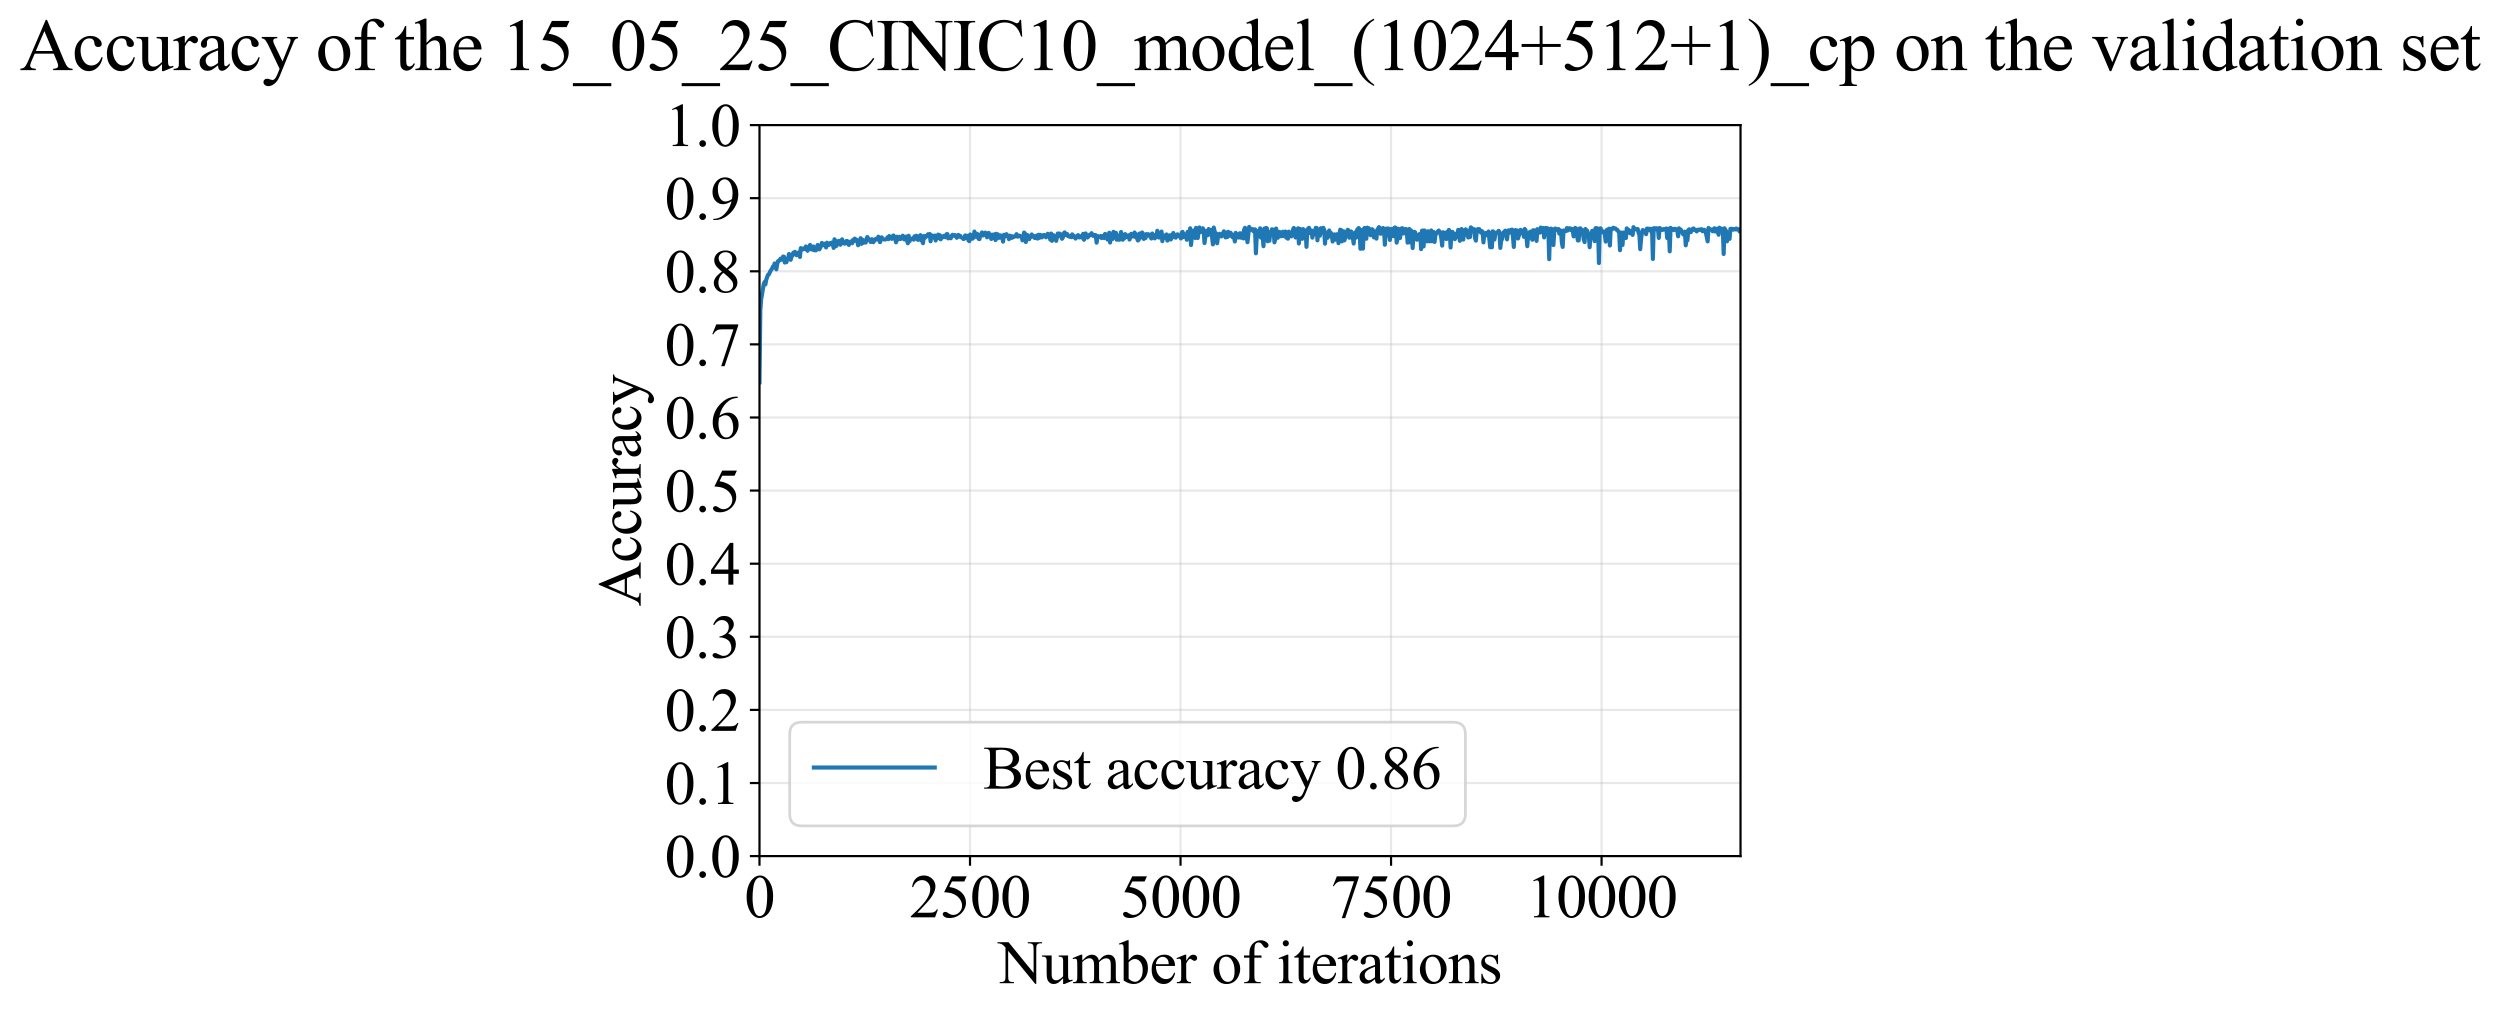 <?xml version="1.0" encoding="utf-8" standalone="no"?>
<!DOCTYPE svg PUBLIC "-//W3C//DTD SVG 1.1//EN"
  "http://www.w3.org/Graphics/SVG/1.1/DTD/svg11.dtd">
<svg xmlns:xlink="http://www.w3.org/1999/xlink" width="910.061pt" height="369.808pt" viewBox="0 0 910.061 369.808" xmlns="http://www.w3.org/2000/svg" version="1.1">
 <defs>
  <style type="text/css">*{stroke-linejoin: round; stroke-linecap: butt}</style>
 </defs>
 <g id="figure_1">
  <g id="patch_1">
   <path d="M 0 369.808 
L 910.061 369.808 
L 910.061 0 
L 0 0 
z
" style="fill: #ffffff"/>
  </g>
  <g id="axes_1">
   <g id="patch_2">
    <path d="M 276.471 311.644 
L 633.591 311.644 
L 633.591 45.532 
L 276.471 45.532 
z
" style="fill: #ffffff"/>
   </g>
   <g id="matplotlib.axis_1">
    <g id="xtick_1">
     <g id="line2d_1">
      <path d="M 276.471 311.644 
L 276.471 45.532 
" clip-path="url(#pd7e25c4282)" style="fill: none; stroke: #b0b0b0; stroke-opacity: 0.3; stroke-width: 0.8; stroke-linecap: square"/>
     </g>
     <g id="line2d_2">
      <defs>
       <path id="mb7f4937f3d" d="M 0 0 
L 0 3.5 
" style="stroke: #000000; stroke-width: 0.8"/>
      </defs>
      <g>
       <use xlink:href="#mb7f4937f3d" x="276.471" y="311.644" style="stroke: #000000; stroke-width: 0.8"/>
      </g>
     </g>
     <g id="text_1">
      <!-- 0 -->
      <g transform="translate(270.971 333.92) scale(0.22 -0.22)">
       <defs>
        <path id="TimesNewRomanPSMT-30" d="M 231 2094 
Q 231 2819 450 3342 
Q 669 3866 1031 4122 
Q 1313 4325 1613 4325 
Q 2100 4325 2488 3828 
Q 2972 3213 2972 2159 
Q 2972 1422 2759 906 
Q 2547 391 2217 158 
Q 1888 -75 1581 -75 
Q 975 -75 572 641 
Q 231 1244 231 2094 
z
M 844 2016 
Q 844 1141 1059 588 
Q 1238 122 1591 122 
Q 1759 122 1940 273 
Q 2122 425 2216 781 
Q 2359 1319 2359 2297 
Q 2359 3022 2209 3506 
Q 2097 3866 1919 4016 
Q 1791 4119 1609 4119 
Q 1397 4119 1231 3928 
Q 1006 3669 925 3112 
Q 844 2556 844 2016 
z
" transform="scale(0.016)"/>
       </defs>
       <use xlink:href="#TimesNewRomanPSMT-30"/>
      </g>
     </g>
    </g>
    <g id="xtick_2">
     <g id="line2d_3">
      <path d="M 353.106 311.644 
L 353.106 45.532 
" clip-path="url(#pd7e25c4282)" style="fill: none; stroke: #b0b0b0; stroke-opacity: 0.3; stroke-width: 0.8; stroke-linecap: square"/>
     </g>
     <g id="line2d_4">
      <g>
       <use xlink:href="#mb7f4937f3d" x="353.106" y="311.644" style="stroke: #000000; stroke-width: 0.8"/>
      </g>
     </g>
     <g id="text_2">
      <!-- 2500 -->
      <g transform="translate(331.106 333.92) scale(0.22 -0.22)">
       <defs>
        <path id="TimesNewRomanPSMT-32" d="M 2934 816 
L 2638 0 
L 138 0 
L 138 116 
Q 1241 1122 1691 1759 
Q 2141 2397 2141 2925 
Q 2141 3328 1894 3587 
Q 1647 3847 1303 3847 
Q 991 3847 742 3664 
Q 494 3481 375 3128 
L 259 3128 
Q 338 3706 661 4015 
Q 984 4325 1469 4325 
Q 1984 4325 2329 3994 
Q 2675 3663 2675 3213 
Q 2675 2891 2525 2569 
Q 2294 2063 1775 1497 
Q 997 647 803 472 
L 1909 472 
Q 2247 472 2383 497 
Q 2519 522 2628 598 
Q 2738 675 2819 816 
L 2934 816 
z
" transform="scale(0.016)"/>
        <path id="TimesNewRomanPSMT-35" d="M 2778 4238 
L 2534 3706 
L 1259 3706 
L 981 3138 
Q 1809 3016 2294 2522 
Q 2709 2097 2709 1522 
Q 2709 1188 2573 903 
Q 2438 619 2231 419 
Q 2025 219 1772 97 
Q 1413 -75 1034 -75 
Q 653 -75 479 54 
Q 306 184 306 341 
Q 306 428 378 495 
Q 450 563 559 563 
Q 641 563 702 538 
Q 763 513 909 409 
Q 1144 247 1384 247 
Q 1750 247 2026 523 
Q 2303 800 2303 1197 
Q 2303 1581 2056 1914 
Q 1809 2247 1375 2428 
Q 1034 2569 447 2591 
L 1259 4238 
L 2778 4238 
z
" transform="scale(0.016)"/>
       </defs>
       <use xlink:href="#TimesNewRomanPSMT-32"/>
       <use xlink:href="#TimesNewRomanPSMT-35" transform="translate(50 0)"/>
       <use xlink:href="#TimesNewRomanPSMT-30" transform="translate(100 0)"/>
       <use xlink:href="#TimesNewRomanPSMT-30" transform="translate(150 0)"/>
      </g>
     </g>
    </g>
    <g id="xtick_3">
     <g id="line2d_5">
      <path d="M 429.741 311.644 
L 429.741 45.532 
" clip-path="url(#pd7e25c4282)" style="fill: none; stroke: #b0b0b0; stroke-opacity: 0.3; stroke-width: 0.8; stroke-linecap: square"/>
     </g>
     <g id="line2d_6">
      <g>
       <use xlink:href="#mb7f4937f3d" x="429.741" y="311.644" style="stroke: #000000; stroke-width: 0.8"/>
      </g>
     </g>
     <g id="text_3">
      <!-- 5000 -->
      <g transform="translate(407.741 333.92) scale(0.22 -0.22)">
       <use xlink:href="#TimesNewRomanPSMT-35"/>
       <use xlink:href="#TimesNewRomanPSMT-30" transform="translate(50 0)"/>
       <use xlink:href="#TimesNewRomanPSMT-30" transform="translate(100 0)"/>
       <use xlink:href="#TimesNewRomanPSMT-30" transform="translate(150 0)"/>
      </g>
     </g>
    </g>
    <g id="xtick_4">
     <g id="line2d_7">
      <path d="M 506.376 311.644 
L 506.376 45.532 
" clip-path="url(#pd7e25c4282)" style="fill: none; stroke: #b0b0b0; stroke-opacity: 0.3; stroke-width: 0.8; stroke-linecap: square"/>
     </g>
     <g id="line2d_8">
      <g>
       <use xlink:href="#mb7f4937f3d" x="506.376" y="311.644" style="stroke: #000000; stroke-width: 0.8"/>
      </g>
     </g>
     <g id="text_4">
      <!-- 7500 -->
      <g transform="translate(484.376 333.92) scale(0.22 -0.22)">
       <defs>
        <path id="TimesNewRomanPSMT-37" d="M 644 4238 
L 2916 4238 
L 2916 4119 
L 1503 -88 
L 1153 -88 
L 2419 3728 
L 1253 3728 
Q 900 3728 750 3644 
Q 488 3500 328 3200 
L 238 3234 
L 644 4238 
z
" transform="scale(0.016)"/>
       </defs>
       <use xlink:href="#TimesNewRomanPSMT-37"/>
       <use xlink:href="#TimesNewRomanPSMT-35" transform="translate(50 0)"/>
       <use xlink:href="#TimesNewRomanPSMT-30" transform="translate(100 0)"/>
       <use xlink:href="#TimesNewRomanPSMT-30" transform="translate(150 0)"/>
      </g>
     </g>
    </g>
    <g id="xtick_5">
     <g id="line2d_9">
      <path d="M 583.011 311.644 
L 583.011 45.532 
" clip-path="url(#pd7e25c4282)" style="fill: none; stroke: #b0b0b0; stroke-opacity: 0.3; stroke-width: 0.8; stroke-linecap: square"/>
     </g>
     <g id="line2d_10">
      <g>
       <use xlink:href="#mb7f4937f3d" x="583.011" y="311.644" style="stroke: #000000; stroke-width: 0.8"/>
      </g>
     </g>
     <g id="text_5">
      <!-- 10000 -->
      <g transform="translate(555.511 333.92) scale(0.22 -0.22)">
       <defs>
        <path id="TimesNewRomanPSMT-31" d="M 750 3822 
L 1781 4325 
L 1884 4325 
L 1884 747 
Q 1884 391 1914 303 
Q 1944 216 2037 169 
Q 2131 122 2419 116 
L 2419 0 
L 825 0 
L 825 116 
Q 1125 122 1212 167 
Q 1300 213 1334 289 
Q 1369 366 1369 747 
L 1369 3034 
Q 1369 3497 1338 3628 
Q 1316 3728 1258 3775 
Q 1200 3822 1119 3822 
Q 1003 3822 797 3725 
L 750 3822 
z
" transform="scale(0.016)"/>
       </defs>
       <use xlink:href="#TimesNewRomanPSMT-31"/>
       <use xlink:href="#TimesNewRomanPSMT-30" transform="translate(50 0)"/>
       <use xlink:href="#TimesNewRomanPSMT-30" transform="translate(100 0)"/>
       <use xlink:href="#TimesNewRomanPSMT-30" transform="translate(150 0)"/>
       <use xlink:href="#TimesNewRomanPSMT-30" transform="translate(200 0)"/>
      </g>
     </g>
    </g>
    <g id="text_6">
     <!-- Number of iterations -->
     <g transform="translate(363.389 357.902) scale(0.22 -0.22)">
      <defs>
       <path id="TimesNewRomanPSMT-4e" d="M -84 4238 
L 1066 4238 
L 3656 1059 
L 3656 3503 
Q 3656 3894 3569 3991 
Q 3453 4122 3203 4122 
L 3056 4122 
L 3056 4238 
L 4531 4238 
L 4531 4122 
L 4381 4122 
Q 4113 4122 4000 3959 
Q 3931 3859 3931 3503 
L 3931 -69 
L 3819 -69 
L 1025 3344 
L 1025 734 
Q 1025 344 1109 247 
Q 1228 116 1475 116 
L 1625 116 
L 1625 0 
L 150 0 
L 150 116 
L 297 116 
Q 569 116 681 278 
Q 750 378 750 734 
L 750 3681 
Q 566 3897 470 3965 
Q 375 4034 191 4094 
Q 100 4122 -84 4122 
L -84 4238 
z
" transform="scale(0.016)"/>
       <path id="TimesNewRomanPSMT-75" d="M 2709 2863 
L 2709 1128 
Q 2709 631 2732 520 
Q 2756 409 2807 365 
Q 2859 322 2928 322 
Q 3025 322 3147 375 
L 3191 266 
L 2334 -88 
L 2194 -88 
L 2194 519 
Q 1825 119 1631 15 
Q 1438 -88 1222 -88 
Q 981 -88 804 51 
Q 628 191 559 409 
Q 491 628 491 1028 
L 491 2306 
Q 491 2509 447 2587 
Q 403 2666 317 2708 
Q 231 2750 6 2747 
L 6 2863 
L 1009 2863 
L 1009 947 
Q 1009 547 1148 422 
Q 1288 297 1484 297 
Q 1619 297 1789 381 
Q 1959 466 2194 703 
L 2194 2325 
Q 2194 2569 2105 2655 
Q 2016 2741 1734 2747 
L 1734 2863 
L 2709 2863 
z
" transform="scale(0.016)"/>
       <path id="TimesNewRomanPSMT-6d" d="M 1050 2338 
Q 1363 2650 1419 2697 
Q 1559 2816 1721 2881 
Q 1884 2947 2044 2947 
Q 2313 2947 2506 2790 
Q 2700 2634 2766 2338 
Q 3088 2713 3309 2830 
Q 3531 2947 3766 2947 
Q 3994 2947 4170 2830 
Q 4347 2713 4450 2447 
Q 4519 2266 4519 1878 
L 4519 647 
Q 4519 378 4559 278 
Q 4591 209 4675 161 
Q 4759 113 4950 113 
L 4950 0 
L 3538 0 
L 3538 113 
L 3597 113 
Q 3781 113 3884 184 
Q 3956 234 3988 344 
Q 4000 397 4000 647 
L 4000 1878 
Q 4000 2228 3916 2372 
Q 3794 2572 3525 2572 
Q 3359 2572 3192 2489 
Q 3025 2406 2788 2181 
L 2781 2147 
L 2788 2013 
L 2788 647 
Q 2788 353 2820 281 
Q 2853 209 2943 161 
Q 3034 113 3253 113 
L 3253 0 
L 1806 0 
L 1806 113 
Q 2044 113 2133 169 
Q 2222 225 2256 338 
Q 2272 391 2272 647 
L 2272 1878 
Q 2272 2228 2169 2381 
Q 2031 2581 1784 2581 
Q 1616 2581 1450 2491 
Q 1191 2353 1050 2181 
L 1050 647 
Q 1050 366 1089 281 
Q 1128 197 1204 155 
Q 1281 113 1516 113 
L 1516 0 
L 100 0 
L 100 113 
Q 297 113 375 155 
Q 453 197 493 289 
Q 534 381 534 647 
L 534 1741 
Q 534 2213 506 2350 
Q 484 2453 437 2492 
Q 391 2531 309 2531 
Q 222 2531 100 2484 
L 53 2597 
L 916 2947 
L 1050 2947 
L 1050 2338 
z
" transform="scale(0.016)"/>
       <path id="TimesNewRomanPSMT-62" d="M 984 2369 
Q 1400 2947 1881 2947 
Q 2322 2947 2650 2570 
Q 2978 2194 2978 1541 
Q 2978 778 2472 313 
Q 2038 -88 1503 -88 
Q 1253 -88 995 3 
Q 738 94 469 275 
L 469 3241 
Q 469 3728 445 3840 
Q 422 3953 372 3993 
Q 322 4034 247 4034 
Q 159 4034 28 3984 
L -16 4094 
L 844 4444 
L 984 4444 
L 984 2369 
z
M 984 2169 
L 984 456 
Q 1144 300 1314 220 
Q 1484 141 1663 141 
Q 1947 141 2192 453 
Q 2438 766 2438 1363 
Q 2438 1913 2192 2208 
Q 1947 2503 1634 2503 
Q 1469 2503 1303 2419 
Q 1178 2356 984 2169 
z
" transform="scale(0.016)"/>
       <path id="TimesNewRomanPSMT-65" d="M 681 1784 
Q 678 1147 991 784 
Q 1303 422 1725 422 
Q 2006 422 2214 576 
Q 2422 731 2563 1106 
L 2659 1044 
Q 2594 616 2278 264 
Q 1963 -88 1488 -88 
Q 972 -88 605 314 
Q 238 716 238 1394 
Q 238 2128 614 2539 
Q 991 2950 1559 2950 
Q 2041 2950 2350 2633 
Q 2659 2316 2659 1784 
L 681 1784 
z
M 681 1966 
L 2006 1966 
Q 1991 2241 1941 2353 
Q 1863 2528 1708 2628 
Q 1553 2728 1384 2728 
Q 1125 2728 920 2526 
Q 716 2325 681 1966 
z
" transform="scale(0.016)"/>
       <path id="TimesNewRomanPSMT-72" d="M 1038 2947 
L 1038 2303 
Q 1397 2947 1775 2947 
Q 1947 2947 2059 2842 
Q 2172 2738 2172 2600 
Q 2172 2478 2090 2393 
Q 2009 2309 1897 2309 
Q 1788 2309 1652 2417 
Q 1516 2525 1450 2525 
Q 1394 2525 1328 2463 
Q 1188 2334 1038 2041 
L 1038 669 
Q 1038 431 1097 309 
Q 1138 225 1241 169 
Q 1344 113 1538 113 
L 1538 0 
L 72 0 
L 72 113 
Q 291 113 397 181 
Q 475 231 506 341 
Q 522 394 522 644 
L 522 1753 
Q 522 2253 501 2348 
Q 481 2444 426 2487 
Q 372 2531 291 2531 
Q 194 2531 72 2484 
L 41 2597 
L 906 2947 
L 1038 2947 
z
" transform="scale(0.016)"/>
       <path id="TimesNewRomanPSMT-20" transform="scale(0.016)"/>
       <path id="TimesNewRomanPSMT-6f" d="M 1600 2947 
Q 2250 2947 2644 2453 
Q 2978 2031 2978 1484 
Q 2978 1100 2793 706 
Q 2609 313 2286 112 
Q 1963 -88 1566 -88 
Q 919 -88 538 428 
Q 216 863 216 1403 
Q 216 1797 411 2186 
Q 606 2575 925 2761 
Q 1244 2947 1600 2947 
z
M 1503 2744 
Q 1338 2744 1170 2645 
Q 1003 2547 900 2300 
Q 797 2053 797 1666 
Q 797 1041 1045 587 
Q 1294 134 1700 134 
Q 2003 134 2200 384 
Q 2397 634 2397 1244 
Q 2397 2006 2069 2444 
Q 1847 2744 1503 2744 
z
" transform="scale(0.016)"/>
       <path id="TimesNewRomanPSMT-66" d="M 1319 2638 
L 1319 756 
Q 1319 356 1406 250 
Q 1522 113 1716 113 
L 1975 113 
L 1975 0 
L 266 0 
L 266 113 
L 394 113 
Q 519 113 622 175 
Q 725 238 764 344 
Q 803 450 803 756 
L 803 2638 
L 247 2638 
L 247 2863 
L 803 2863 
L 803 3050 
Q 803 3478 940 3775 
Q 1078 4072 1361 4255 
Q 1644 4438 1997 4438 
Q 2325 4438 2600 4225 
Q 2781 4084 2781 3909 
Q 2781 3816 2700 3733 
Q 2619 3650 2525 3650 
Q 2453 3650 2373 3701 
Q 2294 3753 2178 3923 
Q 2063 4094 1966 4153 
Q 1869 4213 1750 4213 
Q 1606 4213 1506 4136 
Q 1406 4059 1362 3898 
Q 1319 3738 1319 3069 
L 1319 2863 
L 2056 2863 
L 2056 2638 
L 1319 2638 
z
" transform="scale(0.016)"/>
       <path id="TimesNewRomanPSMT-69" d="M 928 4444 
Q 1059 4444 1151 4351 
Q 1244 4259 1244 4128 
Q 1244 3997 1151 3903 
Q 1059 3809 928 3809 
Q 797 3809 703 3903 
Q 609 3997 609 4128 
Q 609 4259 701 4351 
Q 794 4444 928 4444 
z
M 1188 2947 
L 1188 647 
Q 1188 378 1227 289 
Q 1266 200 1342 156 
Q 1419 113 1622 113 
L 1622 0 
L 231 0 
L 231 113 
Q 441 113 512 153 
Q 584 194 626 287 
Q 669 381 669 647 
L 669 1750 
Q 669 2216 641 2353 
Q 619 2453 572 2492 
Q 525 2531 444 2531 
Q 356 2531 231 2484 
L 188 2597 
L 1050 2947 
L 1188 2947 
z
" transform="scale(0.016)"/>
       <path id="TimesNewRomanPSMT-74" d="M 1031 3803 
L 1031 2863 
L 1700 2863 
L 1700 2644 
L 1031 2644 
L 1031 788 
Q 1031 509 1111 412 
Q 1191 316 1316 316 
Q 1419 316 1516 380 
Q 1613 444 1666 569 
L 1788 569 
Q 1678 263 1478 108 
Q 1278 -47 1066 -47 
Q 922 -47 784 33 
Q 647 113 581 261 
Q 516 409 516 719 
L 516 2644 
L 63 2644 
L 63 2747 
Q 234 2816 414 2980 
Q 594 3144 734 3369 
Q 806 3488 934 3803 
L 1031 3803 
z
" transform="scale(0.016)"/>
       <path id="TimesNewRomanPSMT-61" d="M 1822 413 
Q 1381 72 1269 19 
Q 1100 -59 909 -59 
Q 613 -59 420 144 
Q 228 347 228 678 
Q 228 888 322 1041 
Q 450 1253 767 1440 
Q 1084 1628 1822 1897 
L 1822 2009 
Q 1822 2438 1686 2597 
Q 1550 2756 1291 2756 
Q 1094 2756 978 2650 
Q 859 2544 859 2406 
L 866 2225 
Q 866 2081 792 2003 
Q 719 1925 600 1925 
Q 484 1925 411 2006 
Q 338 2088 338 2228 
Q 338 2497 613 2722 
Q 888 2947 1384 2947 
Q 1766 2947 2009 2819 
Q 2194 2722 2281 2516 
Q 2338 2381 2338 1966 
L 2338 994 
Q 2338 584 2353 492 
Q 2369 400 2405 369 
Q 2441 338 2488 338 
Q 2538 338 2575 359 
Q 2641 400 2828 588 
L 2828 413 
Q 2478 -56 2159 -56 
Q 2006 -56 1915 50 
Q 1825 156 1822 413 
z
M 1822 616 
L 1822 1706 
Q 1350 1519 1213 1441 
Q 966 1303 859 1153 
Q 753 1003 753 825 
Q 753 600 887 451 
Q 1022 303 1197 303 
Q 1434 303 1822 616 
z
" transform="scale(0.016)"/>
       <path id="TimesNewRomanPSMT-6e" d="M 1034 2341 
Q 1538 2947 1994 2947 
Q 2228 2947 2397 2830 
Q 2566 2713 2666 2444 
Q 2734 2256 2734 1869 
L 2734 647 
Q 2734 375 2778 278 
Q 2813 200 2889 156 
Q 2966 113 3172 113 
L 3172 0 
L 1756 0 
L 1756 113 
L 1816 113 
Q 2016 113 2095 173 
Q 2175 234 2206 353 
Q 2219 400 2219 647 
L 2219 1819 
Q 2219 2209 2117 2386 
Q 2016 2563 1775 2563 
Q 1403 2563 1034 2156 
L 1034 647 
Q 1034 356 1069 288 
Q 1113 197 1189 155 
Q 1266 113 1500 113 
L 1500 0 
L 84 0 
L 84 113 
L 147 113 
Q 366 113 442 223 
Q 519 334 519 647 
L 519 1709 
Q 519 2225 495 2337 
Q 472 2450 423 2490 
Q 375 2531 294 2531 
Q 206 2531 84 2484 
L 38 2597 
L 900 2947 
L 1034 2947 
L 1034 2341 
z
" transform="scale(0.016)"/>
       <path id="TimesNewRomanPSMT-73" d="M 2050 2947 
L 2050 1972 
L 1947 1972 
Q 1828 2431 1642 2597 
Q 1456 2763 1169 2763 
Q 950 2763 815 2647 
Q 681 2531 681 2391 
Q 681 2216 781 2091 
Q 878 1963 1175 1819 
L 1631 1597 
Q 2266 1288 2266 781 
Q 2266 391 1970 151 
Q 1675 -88 1309 -88 
Q 1047 -88 709 6 
Q 606 38 541 38 
Q 469 38 428 -44 
L 325 -44 
L 325 978 
L 428 978 
Q 516 541 762 319 
Q 1009 97 1316 97 
Q 1531 97 1667 223 
Q 1803 350 1803 528 
Q 1803 744 1651 891 
Q 1500 1038 1047 1263 
Q 594 1488 453 1669 
Q 313 1847 313 2119 
Q 313 2472 555 2709 
Q 797 2947 1181 2947 
Q 1350 2947 1591 2875 
Q 1750 2828 1803 2828 
Q 1853 2828 1881 2850 
Q 1909 2872 1947 2947 
L 2050 2947 
z
" transform="scale(0.016)"/>
      </defs>
      <use xlink:href="#TimesNewRomanPSMT-4e"/>
      <use xlink:href="#TimesNewRomanPSMT-75" transform="translate(72.217 0)"/>
      <use xlink:href="#TimesNewRomanPSMT-6d" transform="translate(122.217 0)"/>
      <use xlink:href="#TimesNewRomanPSMT-62" transform="translate(200 0)"/>
      <use xlink:href="#TimesNewRomanPSMT-65" transform="translate(250 0)"/>
      <use xlink:href="#TimesNewRomanPSMT-72" transform="translate(294.385 0)"/>
      <use xlink:href="#TimesNewRomanPSMT-20" transform="translate(327.686 0)"/>
      <use xlink:href="#TimesNewRomanPSMT-6f" transform="translate(352.686 0)"/>
      <use xlink:href="#TimesNewRomanPSMT-66" transform="translate(402.686 0)"/>
      <use xlink:href="#TimesNewRomanPSMT-20" transform="translate(435.986 0)"/>
      <use xlink:href="#TimesNewRomanPSMT-69" transform="translate(460.986 0)"/>
      <use xlink:href="#TimesNewRomanPSMT-74" transform="translate(488.77 0)"/>
      <use xlink:href="#TimesNewRomanPSMT-65" transform="translate(516.553 0)"/>
      <use xlink:href="#TimesNewRomanPSMT-72" transform="translate(560.938 0)"/>
      <use xlink:href="#TimesNewRomanPSMT-61" transform="translate(594.238 0)"/>
      <use xlink:href="#TimesNewRomanPSMT-74" transform="translate(638.623 0)"/>
      <use xlink:href="#TimesNewRomanPSMT-69" transform="translate(666.406 0)"/>
      <use xlink:href="#TimesNewRomanPSMT-6f" transform="translate(694.189 0)"/>
      <use xlink:href="#TimesNewRomanPSMT-6e" transform="translate(744.189 0)"/>
      <use xlink:href="#TimesNewRomanPSMT-73" transform="translate(794.189 0)"/>
     </g>
    </g>
   </g>
   <g id="matplotlib.axis_2">
    <g id="ytick_1">
     <g id="line2d_11">
      <path d="M 276.471 311.644 
L 633.591 311.644 
" clip-path="url(#pd7e25c4282)" style="fill: none; stroke: #b0b0b0; stroke-opacity: 0.3; stroke-width: 0.8; stroke-linecap: square"/>
     </g>
     <g id="line2d_12">
      <defs>
       <path id="m3cbdd7eef2" d="M 0 0 
L -3.5 0 
" style="stroke: #000000; stroke-width: 0.8"/>
      </defs>
      <g>
       <use xlink:href="#m3cbdd7eef2" x="276.471" y="311.644" style="stroke: #000000; stroke-width: 0.8"/>
      </g>
     </g>
     <g id="text_7">
      <!-- 0.0 -->
      <g transform="translate(241.971 319.282) scale(0.22 -0.22)">
       <defs>
        <path id="TimesNewRomanPSMT-2e" d="M 800 606 
Q 947 606 1047 504 
Q 1147 403 1147 259 
Q 1147 116 1045 14 
Q 944 -88 800 -88 
Q 656 -88 554 14 
Q 453 116 453 259 
Q 453 406 554 506 
Q 656 606 800 606 
z
" transform="scale(0.016)"/>
       </defs>
       <use xlink:href="#TimesNewRomanPSMT-30"/>
       <use xlink:href="#TimesNewRomanPSMT-2e" transform="translate(50 0)"/>
       <use xlink:href="#TimesNewRomanPSMT-30" transform="translate(75 0)"/>
      </g>
     </g>
    </g>
    <g id="ytick_2">
     <g id="line2d_13">
      <path d="M 276.471 285.032 
L 633.591 285.032 
" clip-path="url(#pd7e25c4282)" style="fill: none; stroke: #b0b0b0; stroke-opacity: 0.3; stroke-width: 0.8; stroke-linecap: square"/>
     </g>
     <g id="line2d_14">
      <g>
       <use xlink:href="#m3cbdd7eef2" x="276.471" y="285.032" style="stroke: #000000; stroke-width: 0.8"/>
      </g>
     </g>
     <g id="text_8">
      <!-- 0.1 -->
      <g transform="translate(241.971 292.67) scale(0.22 -0.22)">
       <use xlink:href="#TimesNewRomanPSMT-30"/>
       <use xlink:href="#TimesNewRomanPSMT-2e" transform="translate(50 0)"/>
       <use xlink:href="#TimesNewRomanPSMT-31" transform="translate(75 0)"/>
      </g>
     </g>
    </g>
    <g id="ytick_3">
     <g id="line2d_15">
      <path d="M 276.471 258.421 
L 633.591 258.421 
" clip-path="url(#pd7e25c4282)" style="fill: none; stroke: #b0b0b0; stroke-opacity: 0.3; stroke-width: 0.8; stroke-linecap: square"/>
     </g>
     <g id="line2d_16">
      <g>
       <use xlink:href="#m3cbdd7eef2" x="276.471" y="258.421" style="stroke: #000000; stroke-width: 0.8"/>
      </g>
     </g>
     <g id="text_9">
      <!-- 0.2 -->
      <g transform="translate(241.971 266.059) scale(0.22 -0.22)">
       <use xlink:href="#TimesNewRomanPSMT-30"/>
       <use xlink:href="#TimesNewRomanPSMT-2e" transform="translate(50 0)"/>
       <use xlink:href="#TimesNewRomanPSMT-32" transform="translate(75 0)"/>
      </g>
     </g>
    </g>
    <g id="ytick_4">
     <g id="line2d_17">
      <path d="M 276.471 231.81 
L 633.591 231.81 
" clip-path="url(#pd7e25c4282)" style="fill: none; stroke: #b0b0b0; stroke-opacity: 0.3; stroke-width: 0.8; stroke-linecap: square"/>
     </g>
     <g id="line2d_18">
      <g>
       <use xlink:href="#m3cbdd7eef2" x="276.471" y="231.81" style="stroke: #000000; stroke-width: 0.8"/>
      </g>
     </g>
     <g id="text_10">
      <!-- 0.3 -->
      <g transform="translate(241.971 239.448) scale(0.22 -0.22)">
       <defs>
        <path id="TimesNewRomanPSMT-33" d="M 325 3431 
Q 506 3859 782 4092 
Q 1059 4325 1472 4325 
Q 1981 4325 2253 3994 
Q 2459 3747 2459 3466 
Q 2459 3003 1878 2509 
Q 2269 2356 2469 2072 
Q 2669 1788 2669 1403 
Q 2669 853 2319 450 
Q 1863 -75 997 -75 
Q 569 -75 414 31 
Q 259 138 259 259 
Q 259 350 332 419 
Q 406 488 509 488 
Q 588 488 669 463 
Q 722 447 909 348 
Q 1097 250 1169 231 
Q 1284 197 1416 197 
Q 1734 197 1970 444 
Q 2206 691 2206 1028 
Q 2206 1275 2097 1509 
Q 2016 1684 1919 1775 
Q 1784 1900 1550 2001 
Q 1316 2103 1072 2103 
L 972 2103 
L 972 2197 
Q 1219 2228 1467 2375 
Q 1716 2522 1828 2728 
Q 1941 2934 1941 3181 
Q 1941 3503 1739 3701 
Q 1538 3900 1238 3900 
Q 753 3900 428 3381 
L 325 3431 
z
" transform="scale(0.016)"/>
       </defs>
       <use xlink:href="#TimesNewRomanPSMT-30"/>
       <use xlink:href="#TimesNewRomanPSMT-2e" transform="translate(50 0)"/>
       <use xlink:href="#TimesNewRomanPSMT-33" transform="translate(75 0)"/>
      </g>
     </g>
    </g>
    <g id="ytick_5">
     <g id="line2d_19">
      <path d="M 276.471 205.199 
L 633.591 205.199 
" clip-path="url(#pd7e25c4282)" style="fill: none; stroke: #b0b0b0; stroke-opacity: 0.3; stroke-width: 0.8; stroke-linecap: square"/>
     </g>
     <g id="line2d_20">
      <g>
       <use xlink:href="#m3cbdd7eef2" x="276.471" y="205.199" style="stroke: #000000; stroke-width: 0.8"/>
      </g>
     </g>
     <g id="text_11">
      <!-- 0.4 -->
      <g transform="translate(241.971 212.837) scale(0.22 -0.22)">
       <defs>
        <path id="TimesNewRomanPSMT-34" d="M 2978 1563 
L 2978 1119 
L 2409 1119 
L 2409 0 
L 1894 0 
L 1894 1119 
L 100 1119 
L 100 1519 
L 2066 4325 
L 2409 4325 
L 2409 1563 
L 2978 1563 
z
M 1894 1563 
L 1894 3666 
L 406 1563 
L 1894 1563 
z
" transform="scale(0.016)"/>
       </defs>
       <use xlink:href="#TimesNewRomanPSMT-30"/>
       <use xlink:href="#TimesNewRomanPSMT-2e" transform="translate(50 0)"/>
       <use xlink:href="#TimesNewRomanPSMT-34" transform="translate(75 0)"/>
      </g>
     </g>
    </g>
    <g id="ytick_6">
     <g id="line2d_21">
      <path d="M 276.471 178.588 
L 633.591 178.588 
" clip-path="url(#pd7e25c4282)" style="fill: none; stroke: #b0b0b0; stroke-opacity: 0.3; stroke-width: 0.8; stroke-linecap: square"/>
     </g>
     <g id="line2d_22">
      <g>
       <use xlink:href="#m3cbdd7eef2" x="276.471" y="178.588" style="stroke: #000000; stroke-width: 0.8"/>
      </g>
     </g>
     <g id="text_12">
      <!-- 0.5 -->
      <g transform="translate(241.971 186.226) scale(0.22 -0.22)">
       <use xlink:href="#TimesNewRomanPSMT-30"/>
       <use xlink:href="#TimesNewRomanPSMT-2e" transform="translate(50 0)"/>
       <use xlink:href="#TimesNewRomanPSMT-35" transform="translate(75 0)"/>
      </g>
     </g>
    </g>
    <g id="ytick_7">
     <g id="line2d_23">
      <path d="M 276.471 151.976 
L 633.591 151.976 
" clip-path="url(#pd7e25c4282)" style="fill: none; stroke: #b0b0b0; stroke-opacity: 0.3; stroke-width: 0.8; stroke-linecap: square"/>
     </g>
     <g id="line2d_24">
      <g>
       <use xlink:href="#m3cbdd7eef2" x="276.471" y="151.976" style="stroke: #000000; stroke-width: 0.8"/>
      </g>
     </g>
     <g id="text_13">
      <!-- 0.6 -->
      <g transform="translate(241.971 159.614) scale(0.22 -0.22)">
       <defs>
        <path id="TimesNewRomanPSMT-36" d="M 2869 4325 
L 2869 4209 
Q 2456 4169 2195 4045 
Q 1934 3922 1679 3669 
Q 1425 3416 1258 3105 
Q 1091 2794 978 2366 
Q 1428 2675 1881 2675 
Q 2316 2675 2634 2325 
Q 2953 1975 2953 1425 
Q 2953 894 2631 456 
Q 2244 -75 1606 -75 
Q 1172 -75 869 213 
Q 275 772 275 1663 
Q 275 2231 503 2743 
Q 731 3256 1154 3653 
Q 1578 4050 1965 4187 
Q 2353 4325 2688 4325 
L 2869 4325 
z
M 925 2138 
Q 869 1716 869 1456 
Q 869 1156 980 804 
Q 1091 453 1309 247 
Q 1469 100 1697 100 
Q 1969 100 2183 356 
Q 2397 613 2397 1088 
Q 2397 1622 2184 2012 
Q 1972 2403 1581 2403 
Q 1463 2403 1327 2353 
Q 1191 2303 925 2138 
z
" transform="scale(0.016)"/>
       </defs>
       <use xlink:href="#TimesNewRomanPSMT-30"/>
       <use xlink:href="#TimesNewRomanPSMT-2e" transform="translate(50 0)"/>
       <use xlink:href="#TimesNewRomanPSMT-36" transform="translate(75 0)"/>
      </g>
     </g>
    </g>
    <g id="ytick_8">
     <g id="line2d_25">
      <path d="M 276.471 125.365 
L 633.591 125.365 
" clip-path="url(#pd7e25c4282)" style="fill: none; stroke: #b0b0b0; stroke-opacity: 0.3; stroke-width: 0.8; stroke-linecap: square"/>
     </g>
     <g id="line2d_26">
      <g>
       <use xlink:href="#m3cbdd7eef2" x="276.471" y="125.365" style="stroke: #000000; stroke-width: 0.8"/>
      </g>
     </g>
     <g id="text_14">
      <!-- 0.7 -->
      <g transform="translate(241.971 133.003) scale(0.22 -0.22)">
       <use xlink:href="#TimesNewRomanPSMT-30"/>
       <use xlink:href="#TimesNewRomanPSMT-2e" transform="translate(50 0)"/>
       <use xlink:href="#TimesNewRomanPSMT-37" transform="translate(75 0)"/>
      </g>
     </g>
    </g>
    <g id="ytick_9">
     <g id="line2d_27">
      <path d="M 276.471 98.754 
L 633.591 98.754 
" clip-path="url(#pd7e25c4282)" style="fill: none; stroke: #b0b0b0; stroke-opacity: 0.3; stroke-width: 0.8; stroke-linecap: square"/>
     </g>
     <g id="line2d_28">
      <g>
       <use xlink:href="#m3cbdd7eef2" x="276.471" y="98.754" style="stroke: #000000; stroke-width: 0.8"/>
      </g>
     </g>
     <g id="text_15">
      <!-- 0.8 -->
      <g transform="translate(241.971 106.392) scale(0.22 -0.22)">
       <defs>
        <path id="TimesNewRomanPSMT-38" d="M 1228 2134 
Q 725 2547 579 2797 
Q 434 3047 434 3316 
Q 434 3728 753 4026 
Q 1072 4325 1600 4325 
Q 2113 4325 2425 4047 
Q 2738 3769 2738 3413 
Q 2738 3175 2569 2928 
Q 2400 2681 1866 2347 
Q 2416 1922 2594 1678 
Q 2831 1359 2831 1006 
Q 2831 559 2490 242 
Q 2150 -75 1597 -75 
Q 994 -75 656 303 
Q 388 606 388 966 
Q 388 1247 577 1523 
Q 766 1800 1228 2134 
z
M 1719 2469 
Q 2094 2806 2194 3001 
Q 2294 3197 2294 3444 
Q 2294 3772 2109 3958 
Q 1925 4144 1606 4144 
Q 1288 4144 1088 3959 
Q 888 3775 888 3528 
Q 888 3366 970 3203 
Q 1053 3041 1206 2894 
L 1719 2469 
z
M 1375 2016 
Q 1116 1797 991 1539 
Q 866 1281 866 981 
Q 866 578 1086 336 
Q 1306 94 1647 94 
Q 1984 94 2187 284 
Q 2391 475 2391 747 
Q 2391 972 2272 1150 
Q 2050 1481 1375 2016 
z
" transform="scale(0.016)"/>
       </defs>
       <use xlink:href="#TimesNewRomanPSMT-30"/>
       <use xlink:href="#TimesNewRomanPSMT-2e" transform="translate(50 0)"/>
       <use xlink:href="#TimesNewRomanPSMT-38" transform="translate(75 0)"/>
      </g>
     </g>
    </g>
    <g id="ytick_10">
     <g id="line2d_29">
      <path d="M 276.471 72.143 
L 633.591 72.143 
" clip-path="url(#pd7e25c4282)" style="fill: none; stroke: #b0b0b0; stroke-opacity: 0.3; stroke-width: 0.8; stroke-linecap: square"/>
     </g>
     <g id="line2d_30">
      <g>
       <use xlink:href="#m3cbdd7eef2" x="276.471" y="72.143" style="stroke: #000000; stroke-width: 0.8"/>
      </g>
     </g>
     <g id="text_16">
      <!-- 0.9 -->
      <g transform="translate(241.971 79.781) scale(0.22 -0.22)">
       <defs>
        <path id="TimesNewRomanPSMT-39" d="M 338 -88 
L 338 28 
Q 744 34 1094 217 
Q 1444 400 1770 856 
Q 2097 1313 2225 1859 
Q 1734 1544 1338 1544 
Q 891 1544 572 1889 
Q 253 2234 253 2806 
Q 253 3363 572 3797 
Q 956 4325 1575 4325 
Q 2097 4325 2469 3894 
Q 2925 3359 2925 2575 
Q 2925 1869 2578 1258 
Q 2231 647 1613 244 
Q 1109 -88 516 -88 
L 338 -88 
z
M 2275 2091 
Q 2331 2497 2331 2741 
Q 2331 3044 2228 3395 
Q 2125 3747 1936 3934 
Q 1747 4122 1506 4122 
Q 1228 4122 1018 3872 
Q 809 3622 809 3128 
Q 809 2469 1088 2097 
Q 1291 1828 1588 1828 
Q 1731 1828 1928 1897 
Q 2125 1966 2275 2091 
z
" transform="scale(0.016)"/>
       </defs>
       <use xlink:href="#TimesNewRomanPSMT-30"/>
       <use xlink:href="#TimesNewRomanPSMT-2e" transform="translate(50 0)"/>
       <use xlink:href="#TimesNewRomanPSMT-39" transform="translate(75 0)"/>
      </g>
     </g>
    </g>
    <g id="ytick_11">
     <g id="line2d_31">
      <path d="M 276.471 45.532 
L 633.591 45.532 
" clip-path="url(#pd7e25c4282)" style="fill: none; stroke: #b0b0b0; stroke-opacity: 0.3; stroke-width: 0.8; stroke-linecap: square"/>
     </g>
     <g id="line2d_32">
      <g>
       <use xlink:href="#m3cbdd7eef2" x="276.471" y="45.532" style="stroke: #000000; stroke-width: 0.8"/>
      </g>
     </g>
     <g id="text_17">
      <!-- 1.0 -->
      <g transform="translate(241.971 53.17) scale(0.22 -0.22)">
       <use xlink:href="#TimesNewRomanPSMT-31"/>
       <use xlink:href="#TimesNewRomanPSMT-2e" transform="translate(50 0)"/>
       <use xlink:href="#TimesNewRomanPSMT-30" transform="translate(75 0)"/>
      </g>
     </g>
    </g>
    <g id="text_18">
     <!-- Accuracy -->
     <g transform="translate(233.223 220.726) rotate(-90) scale(0.22 -0.22)">
      <defs>
       <path id="TimesNewRomanPSMT-41" d="M 2928 1419 
L 1288 1419 
L 1000 750 
Q 894 503 894 381 
Q 894 284 986 211 
Q 1078 138 1384 116 
L 1384 0 
L 50 0 
L 50 116 
Q 316 163 394 238 
Q 553 388 747 847 
L 2238 4334 
L 2347 4334 
L 3822 809 
Q 4000 384 4145 257 
Q 4291 131 4550 116 
L 4550 0 
L 2878 0 
L 2878 116 
Q 3131 128 3220 200 
Q 3309 272 3309 375 
Q 3309 513 3184 809 
L 2928 1419 
z
M 2841 1650 
L 2122 3363 
L 1384 1650 
L 2841 1650 
z
" transform="scale(0.016)"/>
       <path id="TimesNewRomanPSMT-63" d="M 2631 1088 
Q 2516 522 2178 217 
Q 1841 -88 1431 -88 
Q 944 -88 581 321 
Q 219 731 219 1428 
Q 219 2103 620 2525 
Q 1022 2947 1584 2947 
Q 2006 2947 2278 2723 
Q 2550 2500 2550 2259 
Q 2550 2141 2473 2067 
Q 2397 1994 2259 1994 
Q 2075 1994 1981 2113 
Q 1928 2178 1911 2362 
Q 1894 2547 1784 2644 
Q 1675 2738 1481 2738 
Q 1169 2738 978 2506 
Q 725 2200 725 1697 
Q 725 1184 976 792 
Q 1228 400 1656 400 
Q 1963 400 2206 609 
Q 2378 753 2541 1131 
L 2631 1088 
z
" transform="scale(0.016)"/>
       <path id="TimesNewRomanPSMT-79" d="M 38 2863 
L 1372 2863 
L 1372 2747 
L 1306 2747 
Q 1166 2747 1095 2686 
Q 1025 2625 1025 2534 
Q 1025 2413 1128 2197 
L 1825 753 
L 2466 2334 
Q 2519 2463 2519 2588 
Q 2519 2644 2497 2672 
Q 2472 2706 2419 2726 
Q 2366 2747 2231 2747 
L 2231 2863 
L 3163 2863 
L 3163 2747 
Q 3047 2734 2984 2696 
Q 2922 2659 2847 2556 
Q 2819 2513 2741 2316 
L 1575 -541 
Q 1406 -956 1132 -1168 
Q 859 -1381 606 -1381 
Q 422 -1381 303 -1275 
Q 184 -1169 184 -1031 
Q 184 -900 270 -820 
Q 356 -741 506 -741 
Q 609 -741 788 -809 
Q 913 -856 944 -856 
Q 1038 -856 1148 -759 
Q 1259 -663 1372 -384 
L 1575 113 
L 547 2272 
Q 500 2369 397 2513 
Q 319 2622 269 2659 
Q 197 2709 38 2747 
L 38 2863 
z
" transform="scale(0.016)"/>
      </defs>
      <use xlink:href="#TimesNewRomanPSMT-41"/>
      <use xlink:href="#TimesNewRomanPSMT-63" transform="translate(72.217 0)"/>
      <use xlink:href="#TimesNewRomanPSMT-63" transform="translate(116.602 0)"/>
      <use xlink:href="#TimesNewRomanPSMT-75" transform="translate(160.986 0)"/>
      <use xlink:href="#TimesNewRomanPSMT-72" transform="translate(210.986 0)"/>
      <use xlink:href="#TimesNewRomanPSMT-61" transform="translate(244.287 0)"/>
      <use xlink:href="#TimesNewRomanPSMT-63" transform="translate(288.672 0)"/>
      <use xlink:href="#TimesNewRomanPSMT-79" transform="translate(333.057 0)"/>
     </g>
    </g>
   </g>
   <g id="line2d_33">
    <path d="M 276.471 139.173 
L 276.777 113.006 
L 277.084 108.911 
L 278.005 103.514 
L 278.311 102.672 
L 278.618 103.529 
L 278.925 101.844 
L 279.539 100.099 
L 279.845 99.937 
L 280.459 98.665 
L 281.073 97.719 
L 281.379 97.024 
L 281.686 96.832 
L 281.993 95.901 
L 282.607 98.044 
L 282.914 96.211 
L 283.22 95.058 
L 283.527 95.014 
L 284.141 94.141 
L 284.448 94.555 
L 284.754 94.319 
L 285.061 93.387 
L 285.368 93.432 
L 285.675 95.561 
L 285.982 95.102 
L 286.288 95.442 
L 286.595 94.082 
L 286.902 94.038 
L 287.209 92.456 
L 287.516 93.328 
L 287.822 94.585 
L 288.129 93.402 
L 288.436 93.121 
L 288.743 92.057 
L 289.356 91.672 
L 289.663 92.559 
L 289.97 92.899 
L 290.584 91.968 
L 290.89 91.835 
L 291.197 93.535 
L 291.504 90.327 
L 291.811 90.416 
L 292.118 90.83 
L 292.424 90.741 
L 292.731 90.431 
L 293.038 90.623 
L 293.345 89.721 
L 293.652 90.711 
L 293.958 91.288 
L 294.265 89.884 
L 294.572 90.283 
L 294.879 89.159 
L 295.186 90.726 
L 295.492 90.312 
L 295.799 90.904 
L 296.106 89.721 
L 296.413 91.125 
L 296.72 90.209 
L 297.027 91.125 
L 297.64 89.174 
L 297.947 89.366 
L 298.254 90.771 
L 298.867 89.677 
L 299.174 88.435 
L 299.481 89.277 
L 299.788 89.115 
L 300.095 88.73 
L 300.401 88.834 
L 300.708 90.076 
L 301.015 88.346 
L 301.629 89.218 
L 301.935 88.952 
L 302.242 88.464 
L 302.549 88.923 
L 302.856 88.287 
L 303.163 88.908 
L 303.469 90.253 
L 303.776 87.119 
L 304.083 87.681 
L 304.39 89.573 
L 304.697 88.908 
L 305.003 88.863 
L 305.31 87.666 
L 305.617 88.627 
L 305.924 89.1 
L 306.537 87.134 
L 306.844 88.05 
L 307.151 88.553 
L 307.458 88.701 
L 308.071 87.755 
L 308.378 87.725 
L 308.685 88.775 
L 308.992 89.159 
L 309.605 87.932 
L 310.219 88.538 
L 310.526 87.326 
L 310.833 87.769 
L 311.139 86.868 
L 311.446 87.666 
L 311.753 87.237 
L 312.06 87.503 
L 312.367 89.277 
L 312.674 88.154 
L 312.98 88.331 
L 313.287 86.705 
L 313.594 88.76 
L 313.901 87.208 
L 314.208 88.435 
L 314.514 87.769 
L 314.821 87.858 
L 315.128 88.302 
L 315.435 86.882 
L 315.742 86.276 
L 316.048 86.853 
L 316.355 87.104 
L 316.969 88.109 
L 317.276 87.089 
L 317.582 87.148 
L 317.889 88.169 
L 318.81 86.956 
L 319.423 87.193 
L 319.73 86.173 
L 320.344 88.154 
L 320.65 86.72 
L 320.957 86.394 
L 321.264 87.104 
L 322.184 87.178 
L 322.491 87.104 
L 322.798 86.868 
L 323.105 86.365 
L 323.412 87.045 
L 323.718 85.921 
L 324.025 86.646 
L 324.332 86.528 
L 324.639 86.956 
L 324.946 86.04 
L 325.252 85.714 
L 325.866 86.794 
L 326.173 88.213 
L 326.48 86.173 
L 326.787 87.252 
L 327.093 86.291 
L 327.4 86.217 
L 327.707 87.015 
L 328.014 86.882 
L 328.321 86.557 
L 328.627 85.803 
L 328.934 86.912 
L 329.241 87.193 
L 329.548 86.853 
L 329.855 86.114 
L 330.468 88.538 
L 330.775 85.833 
L 331.082 87.829 
L 331.389 86.956 
L 331.695 87.134 
L 332.002 87.03 
L 332.309 86.661 
L 332.616 87.237 
L 332.923 86.01 
L 333.229 86.868 
L 333.536 85.818 
L 333.843 86.779 
L 334.15 87.326 
L 334.457 86.01 
L 334.763 86.114 
L 335.07 85.596 
L 335.377 87.533 
L 335.684 87.459 
L 335.991 88.523 
L 336.297 85.936 
L 336.604 86.646 
L 336.911 85.921 
L 337.218 86.143 
L 337.831 85.271 
L 338.138 85.493 
L 338.445 85.182 
L 338.752 87.843 
L 339.059 85.64 
L 339.672 85.936 
L 339.979 86.557 
L 340.286 85.744 
L 340.593 87.533 
L 340.899 85.921 
L 341.206 86.764 
L 341.513 85.404 
L 342.127 85.655 
L 342.434 87.119 
L 342.74 86.025 
L 343.047 86.454 
L 343.354 86.232 
L 343.661 85.862 
L 343.968 86.261 
L 344.274 86.38 
L 344.581 85.241 
L 344.888 85.227 
L 345.195 86.764 
L 345.502 86.528 
L 346.115 86.735 
L 346.422 85.907 
L 346.729 85.463 
L 347.036 85.788 
L 347.342 85.833 
L 347.649 85.567 
L 347.956 85.833 
L 348.263 86.557 
L 348.57 86.335 
L 348.876 85.522 
L 349.183 85.788 
L 349.49 85.833 
L 349.797 86.365 
L 350.104 86.394 
L 350.41 86.631 
L 350.717 87.015 
L 351.024 86.882 
L 351.331 85.714 
L 351.638 86.631 
L 351.944 85.803 
L 352.251 85.921 
L 352.558 87.533 
L 352.865 87.784 
L 353.172 85.36 
L 353.785 86.912 
L 354.092 86.838 
L 354.399 86.394 
L 354.706 84.295 
L 355.012 86.173 
L 355.319 86.188 
L 355.626 85.093 
L 355.933 85.33 
L 356.24 86.941 
L 356.547 87.045 
L 356.853 85.404 
L 357.16 85.788 
L 357.467 84.606 
L 357.774 85.729 
L 358.081 85.227 
L 358.387 85.493 
L 358.694 84.68 
L 359.001 85.345 
L 359.308 86.38 
L 359.615 86.025 
L 359.921 84.798 
L 360.228 85.714 
L 360.535 85.611 
L 360.842 86.986 
L 361.149 85.404 
L 361.455 86.646 
L 361.762 85.507 
L 362.069 85.271 
L 362.376 87.37 
L 362.683 85.108 
L 362.989 86.794 
L 363.296 85.345 
L 363.91 86.542 
L 364.217 85.685 
L 364.83 86.306 
L 365.137 87.962 
L 365.444 85.463 
L 365.751 86.173 
L 366.364 85.241 
L 366.671 85.744 
L 366.978 85.847 
L 367.285 87.06 
L 367.591 85.774 
L 367.898 85.921 
L 368.205 86.616 
L 368.512 85.995 
L 368.819 86.38 
L 369.125 86.143 
L 369.432 86.099 
L 369.739 85.847 
L 370.046 85.241 
L 370.353 86.143 
L 370.659 86.099 
L 370.966 85.788 
L 371.273 85.803 
L 371.58 86.04 
L 371.887 86.04 
L 372.194 87.474 
L 372.5 86.971 
L 372.807 84.65 
L 373.114 85.064 
L 373.421 88.095 
L 373.728 85.463 
L 374.034 85.596 
L 374.648 87.075 
L 374.955 86.202 
L 375.262 86.291 
L 375.568 85.345 
L 375.875 85.774 
L 376.182 85.862 
L 376.489 86.498 
L 376.796 86.675 
L 377.102 85.892 
L 377.409 85.759 
L 377.716 86.853 
L 378.023 85.463 
L 378.33 86.587 
L 378.636 85.493 
L 378.943 85.803 
L 379.25 86.409 
L 379.557 85.64 
L 379.864 85.995 
L 380.17 85.552 
L 380.784 86.38 
L 381.398 85.093 
L 381.704 85.434 
L 382.011 85.507 
L 382.318 87.208 
L 382.625 85.02 
L 382.932 87.666 
L 383.238 86.38 
L 383.545 85.626 
L 383.852 86.173 
L 384.159 86.069 
L 384.466 87.666 
L 385.079 84.99 
L 385.386 85.981 
L 385.693 85.02 
L 386 85.241 
L 386.307 85.611 
L 386.613 86.912 
L 386.92 86.424 
L 387.227 84.96 
L 387.534 84.591 
L 387.841 85.581 
L 388.147 85.463 
L 388.454 85.153 
L 388.761 85.921 
L 389.068 85.833 
L 389.375 86.188 
L 389.681 86.04 
L 389.988 86.335 
L 390.295 85.315 
L 390.602 85.64 
L 390.909 86.306 
L 391.215 86.025 
L 391.522 86.838 
L 392.443 85.581 
L 392.749 86.38 
L 393.056 86.424 
L 393.67 85.892 
L 393.977 86.528 
L 394.283 85.123 
L 394.59 87.282 
L 394.897 85.197 
L 395.204 84.975 
L 395.817 86.468 
L 396.124 86.232 
L 396.431 85.64 
L 396.738 85.419 
L 397.045 85.596 
L 397.351 84.887 
L 397.658 85.567 
L 397.965 85.862 
L 398.272 85.537 
L 398.885 85.596 
L 399.192 88.331 
L 399.499 86.454 
L 399.806 85.995 
L 400.113 86.261 
L 400.419 86.202 
L 400.726 85.921 
L 401.033 86.661 
L 401.34 85.995 
L 401.647 85.818 
L 401.954 86.661 
L 402.26 85.153 
L 402.567 85.315 
L 402.874 85.759 
L 403.181 87.208 
L 403.794 84.724 
L 404.101 88.287 
L 404.408 85.522 
L 405.022 86.986 
L 405.328 84.384 
L 405.635 86.099 
L 405.942 85.877 
L 406.249 84.768 
L 406.556 87.282 
L 406.862 85.714 
L 407.476 87.282 
L 407.783 86.749 
L 408.09 84.458 
L 408.396 85.463 
L 408.703 87.282 
L 409.01 86.454 
L 409.317 86.72 
L 409.624 85.227 
L 409.93 85.921 
L 410.237 86.261 
L 410.851 85.655 
L 411.158 87.208 
L 411.464 86.35 
L 411.771 85.123 
L 412.078 85.818 
L 412.385 86.084 
L 412.692 85.847 
L 412.998 84.635 
L 413.305 86.276 
L 413.612 85.256 
L 413.919 86.808 
L 414.226 87.548 
L 414.532 87.282 
L 414.839 85.005 
L 415.453 86.439 
L 415.76 84.635 
L 416.067 86.202 
L 416.373 86.971 
L 416.68 85.345 
L 416.987 86.661 
L 417.294 85.227 
L 417.601 85.818 
L 417.907 85.241 
L 418.214 85.345 
L 419.135 86.823 
L 419.441 85.005 
L 419.748 86.394 
L 420.055 85.7 
L 420.362 86.779 
L 420.669 85.507 
L 420.975 86.261 
L 421.282 84.014 
L 421.589 86.025 
L 421.896 86.483 
L 422.203 85.286 
L 422.509 85.729 
L 422.816 84.295 
L 423.123 87.784 
L 423.43 85.611 
L 423.737 86.616 
L 424.043 86.557 
L 424.35 86.616 
L 424.657 85.345 
L 424.964 87.577 
L 425.271 86.941 
L 425.577 85.803 
L 425.884 85.626 
L 426.191 87.178 
L 426.498 86.572 
L 427.111 84.827 
L 427.725 86.409 
L 428.032 86.498 
L 428.645 85.3 
L 428.952 85.759 
L 429.259 86.01 
L 429.566 85.729 
L 429.873 86.794 
L 430.179 84.68 
L 430.486 84.413 
L 430.793 86.276 
L 431.1 85.197 
L 431.714 85.833 
L 432.02 87.282 
L 432.327 84.399 
L 432.634 85.759 
L 432.941 86.409 
L 433.248 83.098 
L 433.554 89.189 
L 433.861 86.099 
L 434.168 85.463 
L 434.475 83.911 
L 434.782 86.054 
L 435.088 86.631 
L 435.395 82.95 
L 435.702 85.64 
L 436.009 86.646 
L 436.622 82.802 
L 437.236 84.443 
L 437.543 84.339 
L 437.85 83.098 
L 438.156 83.733 
L 438.463 88.479 
L 439.077 84.103 
L 439.384 84.399 
L 439.69 85.611 
L 439.997 83.379 
L 440.304 83.896 
L 440.611 85.02 
L 440.918 83.719 
L 441.531 88.952 
L 441.838 82.832 
L 442.145 84.133 
L 442.452 87.208 
L 442.758 84.96 
L 443.065 88.553 
L 443.372 86.217 
L 443.679 86.054 
L 443.986 85.108 
L 444.599 86.069 
L 444.906 85.64 
L 445.52 84.206 
L 446.133 86.424 
L 446.44 84.739 
L 446.747 86.291 
L 447.054 84.384 
L 447.361 85.862 
L 447.667 85.419 
L 447.974 84.724 
L 448.588 86.291 
L 448.895 85.493 
L 449.201 86.217 
L 449.508 87.902 
L 449.815 84.753 
L 450.122 85.33 
L 450.429 85.64 
L 450.735 86.483 
L 451.042 85.197 
L 451.349 84.901 
L 451.656 86.528 
L 451.963 84.96 
L 452.269 86.114 
L 452.576 86.764 
L 452.883 83.674 
L 453.19 82.935 
L 453.497 86.838 
L 453.803 85.537 
L 454.11 88.169 
L 454.724 82.595 
L 455.031 83.659 
L 455.337 83.26 
L 455.644 83.674 
L 455.951 83.393 
L 456.258 84.162 
L 456.565 84.251 
L 456.871 83.482 
L 457.178 92.205 
L 457.485 86.054 
L 457.792 86.025 
L 458.099 84.044 
L 458.405 84.724 
L 458.712 83.112 
L 459.019 86.498 
L 459.326 83.896 
L 459.633 85.729 
L 459.939 89.617 
L 460.246 83.201 
L 460.553 83.704 
L 460.86 82.979 
L 461.167 83.098 
L 461.474 87.843 
L 461.78 85.833 
L 462.087 87.636 
L 462.394 84.916 
L 463.008 83.467 
L 463.621 83.674 
L 463.928 88.213 
L 464.235 87.075 
L 464.542 83.201 
L 465.155 86.557 
L 465.462 85.108 
L 465.769 84.413 
L 466.382 86.01 
L 466.996 84.354 
L 467.303 85.921 
L 467.916 84.28 
L 468.223 86.498 
L 468.53 84.813 
L 468.837 86.882 
L 469.144 84.325 
L 469.45 85.626 
L 469.757 85.182 
L 470.064 86.054 
L 470.371 85.581 
L 470.678 83.571 
L 470.984 82.994 
L 471.291 83.526 
L 471.598 86.454 
L 471.905 84.162 
L 472.212 83.852 
L 472.518 83.112 
L 472.825 88.627 
L 473.132 83.275 
L 473.439 85.434 
L 473.746 83.704 
L 474.052 86.941 
L 474.359 83.393 
L 474.666 84.251 
L 474.973 84.221 
L 475.28 83.896 
L 475.587 89.854 
L 475.893 83.955 
L 476.2 83.201 
L 476.507 82.935 
L 476.814 84.842 
L 477.121 84.753 
L 477.427 83.881 
L 477.734 86.513 
L 478.041 84.354 
L 478.348 85.33 
L 478.655 84.502 
L 478.961 82.965 
L 479.268 82.979 
L 479.575 87.488 
L 479.882 84.073 
L 480.189 85.167 
L 480.495 85.788 
L 480.802 83.068 
L 481.109 84.354 
L 481.416 84.65 
L 481.723 82.95 
L 482.029 83.704 
L 482.336 88.701 
L 482.643 84.561 
L 482.95 85.995 
L 483.257 86.572 
L 483.87 83.896 
L 484.177 85.833 
L 484.484 84.768 
L 484.791 85.567 
L 485.097 87.917 
L 485.711 85.315 
L 486.018 87.267 
L 486.631 85.271 
L 486.938 85.596 
L 487.245 88.523 
L 487.859 83.615 
L 488.165 83.733 
L 488.472 87.858 
L 488.779 84.68 
L 489.086 84.177 
L 489.393 87.503 
L 489.699 86.542 
L 490.006 84.635 
L 490.313 84.443 
L 490.62 83.645 
L 490.927 83.955 
L 491.234 86.557 
L 491.54 86.054 
L 491.847 84.266 
L 492.154 85.197 
L 492.461 86.513 
L 492.768 88.656 
L 493.074 84.931 
L 493.381 84.576 
L 493.688 86.483 
L 493.995 83.719 
L 494.608 83.024 
L 494.915 83.438 
L 495.222 90.549 
L 495.529 83.778 
L 495.836 84.887 
L 496.142 90.519 
L 496.449 83.408 
L 496.756 82.979 
L 497.063 83.926 
L 497.37 86.912 
L 497.676 82.876 
L 497.983 83.6 
L 498.29 83.083 
L 498.597 84.118 
L 498.904 85.626 
L 499.21 84.221 
L 499.517 83.452 
L 499.824 83.852 
L 500.131 86.409 
L 500.438 85.108 
L 500.744 84.295 
L 501.051 86.868 
L 501.358 83.704 
L 501.972 82.684 
L 502.278 83.009 
L 502.585 85.108 
L 502.892 83.423 
L 503.506 83.009 
L 503.812 83.556 
L 504.119 89.085 
L 504.426 83.571 
L 504.733 83.201 
L 505.04 85.729 
L 505.347 83.157 
L 505.653 83.408 
L 505.96 87.341 
L 506.267 83.497 
L 506.574 83.334 
L 506.881 83.467 
L 507.187 85.966 
L 507.494 83.068 
L 507.801 82.787 
L 508.108 82.965 
L 508.415 88.316 
L 508.721 86.956 
L 509.028 83.29 
L 509.335 83.438 
L 509.642 86.661 
L 509.949 84.384 
L 510.255 83.098 
L 510.562 83.112 
L 510.869 85.005 
L 511.176 83.689 
L 511.483 83.408 
L 511.789 83.349 
L 512.096 84.28 
L 512.403 88.331 
L 512.71 83.615 
L 513.017 83.364 
L 513.323 88.228 
L 513.63 83.852 
L 513.937 85.67 
L 514.244 90.297 
L 514.551 84.96 
L 514.857 84.369 
L 515.164 84.591 
L 515.471 86.232 
L 515.778 87.267 
L 516.391 86.054 
L 516.698 85.227 
L 517.005 85.596 
L 517.312 90.682 
L 517.619 83.999 
L 517.925 83.911 
L 518.232 89.706 
L 518.539 83.911 
L 518.846 85.227 
L 519.153 84.99 
L 519.459 87.858 
L 519.766 84.192 
L 520.073 85.02 
L 520.38 87.858 
L 520.994 83.896 
L 521.3 87.829 
L 521.607 85.123 
L 521.914 84.487 
L 522.221 88.065 
L 522.528 85.463 
L 522.834 85.093 
L 523.448 84.206 
L 523.755 83.926 
L 524.062 84.354 
L 524.368 85.182 
L 524.675 86.616 
L 524.982 89.41 
L 525.289 84.532 
L 525.596 85.463 
L 525.902 84.768 
L 526.209 86.601 
L 526.516 87.045 
L 526.823 84.399 
L 527.13 85.404 
L 527.436 83.689 
L 527.743 84.591 
L 528.05 90.09 
L 528.357 84.635 
L 528.664 84.384 
L 528.97 86.04 
L 529.277 84.975 
L 529.584 87.06 
L 529.891 86.38 
L 530.198 85.182 
L 530.504 85.182 
L 530.811 83.689 
L 531.425 87.666 
L 531.732 83.689 
L 532.038 83.379 
L 532.652 87.208 
L 532.959 84.798 
L 533.266 83.748 
L 533.572 83.482 
L 534.493 86.454 
L 534.8 83.955 
L 535.107 86.306 
L 535.413 82.772 
L 535.72 83.009 
L 536.027 83.615 
L 536.334 83.748 
L 536.641 83.438 
L 536.947 86.69 
L 537.254 87.592 
L 537.561 84.236 
L 537.868 83.438 
L 538.481 83.408 
L 538.788 84.325 
L 539.095 84.68 
L 539.402 84.103 
L 539.709 84.399 
L 540.015 88.242 
L 540.322 85.049 
L 540.936 84.813 
L 541.243 85.655 
L 541.856 84.28 
L 542.47 90.002 
L 542.777 84.916 
L 543.083 90.031 
L 543.39 84.192 
L 543.697 84.428 
L 544.004 87.193 
L 544.311 85.374 
L 544.617 84.739 
L 544.924 84.576 
L 545.231 84.709 
L 545.538 84.029 
L 545.845 84.487 
L 546.151 90.238 
L 546.458 87.533 
L 546.765 87.148 
L 547.072 85.493 
L 547.379 84.546 
L 547.992 83.97 
L 548.299 85.064 
L 548.606 87.134 
L 548.913 84.399 
L 549.219 83.822 
L 549.526 84.68 
L 550.14 83.645 
L 550.447 83.586 
L 550.754 86.173 
L 551.06 89.898 
L 551.367 84.28 
L 551.674 83.748 
L 551.981 84.162 
L 552.288 83.881 
L 552.594 86.808 
L 553.515 83.674 
L 553.822 84.813 
L 554.128 83.955 
L 554.435 84.532 
L 554.742 86.202 
L 555.049 83.364 
L 555.356 83.822 
L 555.662 86.143 
L 555.969 89.617 
L 556.276 85.626 
L 556.583 86.646 
L 556.89 84.458 
L 557.196 84.31 
L 557.503 85.552 
L 557.81 87.282 
L 558.117 83.807 
L 558.73 83.896 
L 559.037 84.827 
L 559.344 87.681 
L 559.651 83.423 
L 559.958 83.556 
L 560.264 84.458 
L 560.571 84.694 
L 560.878 82.832 
L 561.185 83.586 
L 561.492 83.452 
L 561.798 82.994 
L 562.105 86.424 
L 562.412 83.319 
L 562.719 82.965 
L 563.026 83.319 
L 563.332 83.083 
L 563.639 83.881 
L 563.946 94.348 
L 564.253 83.497 
L 564.56 83.216 
L 564.867 83.334 
L 565.173 83.763 
L 565.48 89.203 
L 565.787 84.473 
L 566.094 83.201 
L 566.401 83.305 
L 567.014 83.763 
L 567.321 83.379 
L 567.628 85.049 
L 567.935 83.866 
L 568.241 84.014 
L 568.548 88.316 
L 568.855 89.884 
L 569.162 83.911 
L 569.469 84.118 
L 569.775 84.044 
L 570.082 84.118 
L 570.389 83.024 
L 570.696 83.911 
L 571.003 83.201 
L 571.309 83.083 
L 571.616 83.172 
L 571.923 83.763 
L 572.23 83.319 
L 572.537 84.118 
L 572.843 86.054 
L 573.15 83.216 
L 573.457 82.965 
L 573.764 83.275 
L 574.377 87.548 
L 574.684 87.533 
L 574.991 83.157 
L 575.298 83.127 
L 575.605 83.586 
L 575.911 83.719 
L 576.218 84.842 
L 576.525 87.148 
L 576.832 88.139 
L 577.139 83.379 
L 577.445 83.852 
L 577.752 83.955 
L 578.366 85.67 
L 578.673 89.987 
L 578.979 85.774 
L 579.286 86.838 
L 579.593 84.029 
L 579.9 84.014 
L 580.207 84.251 
L 580.514 87.784 
L 580.82 83.053 
L 581.127 83.053 
L 581.741 83.231 
L 582.048 95.753 
L 582.354 83.231 
L 582.661 83.127 
L 582.968 84.088 
L 583.275 84.546 
L 583.582 84.221 
L 583.888 84.65 
L 584.195 85.3 
L 584.502 87.947 
L 584.809 83.822 
L 585.116 83.6 
L 585.422 83.615 
L 585.729 83.245 
L 586.036 89.366 
L 586.343 83.319 
L 586.65 83.29 
L 586.956 83.393 
L 587.263 82.905 
L 587.57 83.127 
L 587.877 83.098 
L 588.184 83.26 
L 588.49 83.659 
L 588.797 83.719 
L 589.104 84.28 
L 589.411 84.443 
L 589.718 91.081 
L 590.024 85.36 
L 590.331 84.665 
L 590.638 89.174 
L 590.945 84.665 
L 591.252 86.202 
L 591.558 85.655 
L 591.865 86.646 
L 592.172 83.142 
L 592.479 83.6 
L 592.786 83.63 
L 593.399 84.916 
L 593.706 84.073 
L 594.013 84.384 
L 594.32 85.507 
L 594.627 82.698 
L 594.933 83.526 
L 595.24 83.305 
L 595.547 83.512 
L 596.161 83.364 
L 596.467 84.724 
L 596.774 85.419 
L 597.081 90.697 
L 597.388 86.941 
L 597.695 84.709 
L 598.001 83.748 
L 598.308 83.911 
L 598.615 84.546 
L 598.922 84.68 
L 599.229 85.256 
L 599.535 83.216 
L 599.842 83.216 
L 600.149 83.438 
L 600.456 83.245 
L 600.763 83.999 
L 601.069 84.059 
L 601.376 83.29 
L 601.683 94.26 
L 601.99 83.098 
L 602.297 83.053 
L 602.603 83.512 
L 602.91 83.098 
L 603.524 83.172 
L 603.831 86.616 
L 604.137 83.009 
L 605.058 83.704 
L 605.365 83.645 
L 605.671 83.379 
L 605.978 83.541 
L 606.592 83.172 
L 606.899 86.661 
L 607.512 83.275 
L 607.819 91.495 
L 608.126 82.95 
L 608.433 83.231 
L 608.739 83.305 
L 609.046 83.704 
L 609.353 83.763 
L 609.66 83.29 
L 609.967 83.349 
L 610.58 84.044 
L 610.887 86.01 
L 611.194 83.112 
L 611.501 83.571 
L 611.808 83.541 
L 612.114 84.059 
L 612.728 85.33 
L 613.035 84.694 
L 613.342 84.339 
L 613.648 89.307 
L 613.955 86.764 
L 614.262 87.503 
L 614.569 83.792 
L 614.876 83.482 
L 615.182 83.822 
L 615.489 84.502 
L 615.796 83.792 
L 616.103 83.379 
L 616.41 83.157 
L 616.716 83.704 
L 617.023 83.541 
L 617.33 83.763 
L 617.637 84.251 
L 617.944 83.719 
L 618.25 83.571 
L 618.864 83.704 
L 619.171 83.438 
L 619.478 83.467 
L 619.784 84.177 
L 620.091 83.704 
L 620.398 83.645 
L 620.705 84.029 
L 621.012 84.916 
L 621.625 87.873 
L 621.932 82.979 
L 622.239 83.423 
L 622.546 83.408 
L 623.159 83.719 
L 623.466 84.192 
L 623.773 83.423 
L 624.08 83.098 
L 624.387 84.28 
L 625 83.275 
L 625.614 85.448 
L 625.921 82.891 
L 626.227 83.201 
L 627.148 83.349 
L 627.455 92.456 
L 627.761 83.112 
L 628.375 84.162 
L 628.682 87.843 
L 628.989 85.995 
L 629.602 86.956 
L 629.909 83.305 
L 630.523 83.305 
L 630.829 83.63 
L 631.136 83.364 
L 631.75 83.526 
L 632.057 83.186 
L 632.363 83.556 
L 632.67 83.438 
L 632.977 83.512 
L 633.284 84.266 
L 633.591 83.615 
L 633.591 83.615 
" clip-path="url(#pd7e25c4282)" style="fill: none; stroke: #1f77b4; stroke-width: 1.5; stroke-linecap: square"/>
   </g>
   <g id="patch_3">
    <path d="M 276.471 311.644 
L 276.471 45.532 
" style="fill: none; stroke: #000000; stroke-width: 0.8; stroke-linejoin: miter; stroke-linecap: square"/>
   </g>
   <g id="patch_4">
    <path d="M 633.591 311.644 
L 633.591 45.532 
" style="fill: none; stroke: #000000; stroke-width: 0.8; stroke-linejoin: miter; stroke-linecap: square"/>
   </g>
   <g id="patch_5">
    <path d="M 276.471 311.644 
L 633.591 311.644 
" style="fill: none; stroke: #000000; stroke-width: 0.8; stroke-linejoin: miter; stroke-linecap: square"/>
   </g>
   <g id="patch_6">
    <path d="M 276.471 45.532 
L 633.591 45.532 
" style="fill: none; stroke: #000000; stroke-width: 0.8; stroke-linejoin: miter; stroke-linecap: square"/>
   </g>
   <g id="text_19">
    <!-- Accuracy of the 15_05_25_CINIC10_model_(1024+512+1)_cp on the validation set -->
    <g transform="translate(7.2 25.532) scale(0.264 -0.264)">
     <defs>
      <path id="TimesNewRomanPSMT-68" d="M 1041 4444 
L 1041 2350 
Q 1388 2731 1591 2839 
Q 1794 2947 1997 2947 
Q 2241 2947 2416 2812 
Q 2591 2678 2675 2391 
Q 2734 2191 2734 1659 
L 2734 647 
Q 2734 375 2778 275 
Q 2809 200 2884 156 
Q 2959 113 3159 113 
L 3159 0 
L 1753 0 
L 1753 113 
L 1819 113 
Q 2019 113 2097 173 
Q 2175 234 2206 353 
Q 2216 403 2216 647 
L 2216 1659 
Q 2216 2128 2167 2275 
Q 2119 2422 2012 2495 
Q 1906 2569 1756 2569 
Q 1603 2569 1437 2487 
Q 1272 2406 1041 2159 
L 1041 647 
Q 1041 353 1073 281 
Q 1106 209 1195 161 
Q 1284 113 1503 113 
L 1503 0 
L 84 0 
L 84 113 
Q 275 113 384 172 
Q 447 203 484 290 
Q 522 378 522 647 
L 522 3238 
Q 522 3728 498 3840 
Q 475 3953 426 3993 
Q 378 4034 297 4034 
Q 231 4034 84 3984 
L 41 4094 
L 897 4444 
L 1041 4444 
z
" transform="scale(0.016)"/>
      <path id="TimesNewRomanPSMT-5f" d="M 3256 -1381 
L -53 -1381 
L -53 -1119 
L 3256 -1119 
L 3256 -1381 
z
" transform="scale(0.016)"/>
      <path id="TimesNewRomanPSMT-43" d="M 3853 4334 
L 3950 2894 
L 3853 2894 
Q 3659 3541 3300 3825 
Q 2941 4109 2438 4109 
Q 2016 4109 1675 3895 
Q 1334 3681 1139 3212 
Q 944 2744 944 2047 
Q 944 1472 1128 1050 
Q 1313 628 1683 403 
Q 2053 178 2528 178 
Q 2941 178 3256 354 
Q 3572 531 3950 1056 
L 4047 994 
Q 3728 428 3303 165 
Q 2878 -97 2294 -97 
Q 1241 -97 663 684 
Q 231 1266 231 2053 
Q 231 2688 515 3219 
Q 800 3750 1298 4042 
Q 1797 4334 2388 4334 
Q 2847 4334 3294 4109 
Q 3425 4041 3481 4041 
Q 3566 4041 3628 4100 
Q 3709 4184 3744 4334 
L 3853 4334 
z
" transform="scale(0.016)"/>
      <path id="TimesNewRomanPSMT-49" d="M 1975 116 
L 1975 0 
L 159 0 
L 159 116 
L 309 116 
Q 572 116 691 269 
Q 766 369 766 750 
L 766 3488 
Q 766 3809 725 3913 
Q 694 3991 597 4047 
Q 459 4122 309 4122 
L 159 4122 
L 159 4238 
L 1975 4238 
L 1975 4122 
L 1822 4122 
Q 1563 4122 1444 3969 
Q 1366 3869 1366 3488 
L 1366 750 
Q 1366 428 1406 325 
Q 1438 247 1538 191 
Q 1672 116 1822 116 
L 1975 116 
z
" transform="scale(0.016)"/>
      <path id="TimesNewRomanPSMT-64" d="M 2222 322 
Q 2013 103 1813 7 
Q 1613 -88 1381 -88 
Q 913 -88 563 304 
Q 213 697 213 1313 
Q 213 1928 600 2439 
Q 988 2950 1597 2950 
Q 1975 2950 2222 2709 
L 2222 3238 
Q 2222 3728 2198 3840 
Q 2175 3953 2125 3993 
Q 2075 4034 2000 4034 
Q 1919 4034 1784 3984 
L 1744 4094 
L 2597 4444 
L 2738 4444 
L 2738 1134 
Q 2738 631 2761 520 
Q 2784 409 2836 365 
Q 2888 322 2956 322 
Q 3041 322 3181 375 
L 3216 266 
L 2366 -88 
L 2222 -88 
L 2222 322 
z
M 2222 541 
L 2222 2016 
Q 2203 2228 2109 2403 
Q 2016 2578 1861 2667 
Q 1706 2756 1559 2756 
Q 1284 2756 1069 2509 
Q 784 2184 784 1559 
Q 784 928 1059 592 
Q 1334 256 1672 256 
Q 1956 256 2222 541 
z
" transform="scale(0.016)"/>
      <path id="TimesNewRomanPSMT-6c" d="M 1184 4444 
L 1184 647 
Q 1184 378 1223 290 
Q 1263 203 1344 158 
Q 1425 113 1647 113 
L 1647 0 
L 244 0 
L 244 113 
Q 441 113 512 153 
Q 584 194 625 287 
Q 666 381 666 647 
L 666 3247 
Q 666 3731 644 3842 
Q 622 3953 573 3993 
Q 525 4034 450 4034 
Q 369 4034 244 3984 
L 191 4094 
L 1044 4444 
L 1184 4444 
z
" transform="scale(0.016)"/>
      <path id="TimesNewRomanPSMT-28" d="M 1988 -1253 
L 1988 -1369 
Q 1516 -1131 1200 -813 
Q 750 -359 506 256 
Q 263 872 263 1534 
Q 263 2503 741 3301 
Q 1219 4100 1988 4444 
L 1988 4313 
Q 1603 4100 1356 3731 
Q 1109 3363 987 2797 
Q 866 2231 866 1616 
Q 866 947 969 400 
Q 1050 -31 1165 -292 
Q 1281 -553 1476 -793 
Q 1672 -1034 1988 -1253 
z
" transform="scale(0.016)"/>
      <path id="TimesNewRomanPSMT-2b" d="M 1672 441 
L 1672 2000 
L 116 2000 
L 116 2256 
L 1672 2256 
L 1672 3809 
L 1922 3809 
L 1922 2256 
L 3484 2256 
L 3484 2000 
L 1922 2000 
L 1922 441 
L 1672 441 
z
" transform="scale(0.016)"/>
      <path id="TimesNewRomanPSMT-29" d="M 144 4313 
L 144 4444 
Q 619 4209 934 3891 
Q 1381 3434 1625 2820 
Q 1869 2206 1869 1541 
Q 1869 572 1392 -226 
Q 916 -1025 144 -1369 
L 144 -1253 
Q 528 -1038 776 -670 
Q 1025 -303 1145 264 
Q 1266 831 1266 1447 
Q 1266 2113 1163 2663 
Q 1084 3094 967 3353 
Q 850 3613 656 3853 
Q 463 4094 144 4313 
z
" transform="scale(0.016)"/>
      <path id="TimesNewRomanPSMT-70" d="M -6 2578 
L 875 2934 
L 994 2934 
L 994 2266 
Q 1216 2644 1439 2795 
Q 1663 2947 1909 2947 
Q 2341 2947 2628 2609 
Q 2981 2197 2981 1534 
Q 2981 794 2556 309 
Q 2206 -88 1675 -88 
Q 1444 -88 1275 -22 
Q 1150 25 994 166 
L 994 -706 
Q 994 -1000 1030 -1079 
Q 1066 -1159 1155 -1206 
Q 1244 -1253 1478 -1253 
L 1478 -1369 
L -22 -1369 
L -22 -1253 
L 56 -1253 
Q 228 -1256 350 -1188 
Q 409 -1153 442 -1076 
Q 475 -1000 475 -688 
L 475 2019 
Q 475 2297 450 2372 
Q 425 2447 370 2484 
Q 316 2522 222 2522 
Q 147 2522 31 2478 
L -6 2578 
z
M 994 2081 
L 994 1013 
Q 994 666 1022 556 
Q 1066 375 1236 237 
Q 1406 100 1666 100 
Q 1978 100 2172 344 
Q 2425 663 2425 1241 
Q 2425 1897 2138 2250 
Q 1938 2494 1663 2494 
Q 1513 2494 1366 2419 
Q 1253 2363 994 2081 
z
" transform="scale(0.016)"/>
      <path id="TimesNewRomanPSMT-76" d="M 53 2863 
L 1400 2863 
L 1400 2747 
L 1313 2747 
Q 1191 2747 1127 2687 
Q 1063 2628 1063 2528 
Q 1063 2419 1128 2269 
L 1794 688 
L 2463 2328 
Q 2534 2503 2534 2594 
Q 2534 2638 2509 2666 
Q 2475 2713 2422 2730 
Q 2369 2747 2206 2747 
L 2206 2863 
L 3141 2863 
L 3141 2747 
Q 2978 2734 2916 2681 
Q 2806 2588 2719 2369 
L 1703 -88 
L 1575 -88 
L 553 2328 
Q 484 2497 421 2570 
Q 359 2644 263 2694 
Q 209 2722 53 2747 
L 53 2863 
z
" transform="scale(0.016)"/>
     </defs>
     <use xlink:href="#TimesNewRomanPSMT-41"/>
     <use xlink:href="#TimesNewRomanPSMT-63" transform="translate(72.217 0)"/>
     <use xlink:href="#TimesNewRomanPSMT-63" transform="translate(116.602 0)"/>
     <use xlink:href="#TimesNewRomanPSMT-75" transform="translate(160.986 0)"/>
     <use xlink:href="#TimesNewRomanPSMT-72" transform="translate(210.986 0)"/>
     <use xlink:href="#TimesNewRomanPSMT-61" transform="translate(244.287 0)"/>
     <use xlink:href="#TimesNewRomanPSMT-63" transform="translate(288.672 0)"/>
     <use xlink:href="#TimesNewRomanPSMT-79" transform="translate(333.057 0)"/>
     <use xlink:href="#TimesNewRomanPSMT-20" transform="translate(383.057 0)"/>
     <use xlink:href="#TimesNewRomanPSMT-6f" transform="translate(408.057 0)"/>
     <use xlink:href="#TimesNewRomanPSMT-66" transform="translate(458.057 0)"/>
     <use xlink:href="#TimesNewRomanPSMT-20" transform="translate(491.357 0)"/>
     <use xlink:href="#TimesNewRomanPSMT-74" transform="translate(516.357 0)"/>
     <use xlink:href="#TimesNewRomanPSMT-68" transform="translate(544.141 0)"/>
     <use xlink:href="#TimesNewRomanPSMT-65" transform="translate(594.141 0)"/>
     <use xlink:href="#TimesNewRomanPSMT-20" transform="translate(638.525 0)"/>
     <use xlink:href="#TimesNewRomanPSMT-31" transform="translate(663.525 0)"/>
     <use xlink:href="#TimesNewRomanPSMT-35" transform="translate(713.525 0)"/>
     <use xlink:href="#TimesNewRomanPSMT-5f" transform="translate(763.525 0)"/>
     <use xlink:href="#TimesNewRomanPSMT-30" transform="translate(813.525 0)"/>
     <use xlink:href="#TimesNewRomanPSMT-35" transform="translate(863.525 0)"/>
     <use xlink:href="#TimesNewRomanPSMT-5f" transform="translate(913.525 0)"/>
     <use xlink:href="#TimesNewRomanPSMT-32" transform="translate(963.525 0)"/>
     <use xlink:href="#TimesNewRomanPSMT-35" transform="translate(1013.525 0)"/>
     <use xlink:href="#TimesNewRomanPSMT-5f" transform="translate(1063.525 0)"/>
     <use xlink:href="#TimesNewRomanPSMT-43" transform="translate(1113.525 0)"/>
     <use xlink:href="#TimesNewRomanPSMT-49" transform="translate(1180.225 0)"/>
     <use xlink:href="#TimesNewRomanPSMT-4e" transform="translate(1213.525 0)"/>
     <use xlink:href="#TimesNewRomanPSMT-49" transform="translate(1285.742 0)"/>
     <use xlink:href="#TimesNewRomanPSMT-43" transform="translate(1319.043 0)"/>
     <use xlink:href="#TimesNewRomanPSMT-31" transform="translate(1385.742 0)"/>
     <use xlink:href="#TimesNewRomanPSMT-30" transform="translate(1435.742 0)"/>
     <use xlink:href="#TimesNewRomanPSMT-5f" transform="translate(1485.742 0)"/>
     <use xlink:href="#TimesNewRomanPSMT-6d" transform="translate(1535.742 0)"/>
     <use xlink:href="#TimesNewRomanPSMT-6f" transform="translate(1613.525 0)"/>
     <use xlink:href="#TimesNewRomanPSMT-64" transform="translate(1663.525 0)"/>
     <use xlink:href="#TimesNewRomanPSMT-65" transform="translate(1713.525 0)"/>
     <use xlink:href="#TimesNewRomanPSMT-6c" transform="translate(1757.91 0)"/>
     <use xlink:href="#TimesNewRomanPSMT-5f" transform="translate(1785.693 0)"/>
     <use xlink:href="#TimesNewRomanPSMT-28" transform="translate(1835.693 0)"/>
     <use xlink:href="#TimesNewRomanPSMT-31" transform="translate(1868.994 0)"/>
     <use xlink:href="#TimesNewRomanPSMT-30" transform="translate(1918.994 0)"/>
     <use xlink:href="#TimesNewRomanPSMT-32" transform="translate(1968.994 0)"/>
     <use xlink:href="#TimesNewRomanPSMT-34" transform="translate(2018.994 0)"/>
     <use xlink:href="#TimesNewRomanPSMT-2b" transform="translate(2068.994 0)"/>
     <use xlink:href="#TimesNewRomanPSMT-35" transform="translate(2125.391 0)"/>
     <use xlink:href="#TimesNewRomanPSMT-31" transform="translate(2175.391 0)"/>
     <use xlink:href="#TimesNewRomanPSMT-32" transform="translate(2225.391 0)"/>
     <use xlink:href="#TimesNewRomanPSMT-2b" transform="translate(2275.391 0)"/>
     <use xlink:href="#TimesNewRomanPSMT-31" transform="translate(2331.787 0)"/>
     <use xlink:href="#TimesNewRomanPSMT-29" transform="translate(2381.787 0)"/>
     <use xlink:href="#TimesNewRomanPSMT-5f" transform="translate(2415.088 0)"/>
     <use xlink:href="#TimesNewRomanPSMT-63" transform="translate(2465.088 0)"/>
     <use xlink:href="#TimesNewRomanPSMT-70" transform="translate(2509.473 0)"/>
     <use xlink:href="#TimesNewRomanPSMT-20" transform="translate(2559.473 0)"/>
     <use xlink:href="#TimesNewRomanPSMT-6f" transform="translate(2584.473 0)"/>
     <use xlink:href="#TimesNewRomanPSMT-6e" transform="translate(2634.473 0)"/>
     <use xlink:href="#TimesNewRomanPSMT-20" transform="translate(2684.473 0)"/>
     <use xlink:href="#TimesNewRomanPSMT-74" transform="translate(2709.473 0)"/>
     <use xlink:href="#TimesNewRomanPSMT-68" transform="translate(2737.256 0)"/>
     <use xlink:href="#TimesNewRomanPSMT-65" transform="translate(2787.256 0)"/>
     <use xlink:href="#TimesNewRomanPSMT-20" transform="translate(2831.641 0)"/>
     <use xlink:href="#TimesNewRomanPSMT-76" transform="translate(2856.641 0)"/>
     <use xlink:href="#TimesNewRomanPSMT-61" transform="translate(2906.641 0)"/>
     <use xlink:href="#TimesNewRomanPSMT-6c" transform="translate(2951.025 0)"/>
     <use xlink:href="#TimesNewRomanPSMT-69" transform="translate(2978.809 0)"/>
     <use xlink:href="#TimesNewRomanPSMT-64" transform="translate(3006.592 0)"/>
     <use xlink:href="#TimesNewRomanPSMT-61" transform="translate(3056.592 0)"/>
     <use xlink:href="#TimesNewRomanPSMT-74" transform="translate(3100.977 0)"/>
     <use xlink:href="#TimesNewRomanPSMT-69" transform="translate(3128.76 0)"/>
     <use xlink:href="#TimesNewRomanPSMT-6f" transform="translate(3156.543 0)"/>
     <use xlink:href="#TimesNewRomanPSMT-6e" transform="translate(3206.543 0)"/>
     <use xlink:href="#TimesNewRomanPSMT-20" transform="translate(3256.543 0)"/>
     <use xlink:href="#TimesNewRomanPSMT-73" transform="translate(3281.543 0)"/>
     <use xlink:href="#TimesNewRomanPSMT-65" transform="translate(3320.459 0)"/>
     <use xlink:href="#TimesNewRomanPSMT-74" transform="translate(3364.844 0)"/>
    </g>
   </g>
   <g id="legend_1">
    <g id="patch_7">
     <path d="M 291.871 300.644 
L 529.041 300.644 
Q 533.441 300.644 533.441 296.243 
L 533.441 267.296 
Q 533.441 262.896 529.041 262.896 
L 291.871 262.896 
Q 287.471 262.896 287.471 267.296 
L 287.471 296.243 
Q 287.471 300.644 291.871 300.644 
z
" style="fill: #ffffff; opacity: 0.8; stroke: #cccccc; stroke-linejoin: miter"/>
    </g>
    <g id="line2d_34">
     <path d="M 296.271 279.396 
L 318.271 279.396 
L 340.271 279.396 
" style="fill: none; stroke: #1f77b4; stroke-width: 1.5; stroke-linecap: square"/>
    </g>
    <g id="text_20">
     <!-- Best accuracy 0.86 -->
     <g transform="translate(357.871 287.096) scale(0.22 -0.22)">
      <defs>
       <path id="TimesNewRomanPSMT-42" d="M 2956 2163 
Q 3397 2069 3616 1863 
Q 3919 1575 3919 1159 
Q 3919 844 3719 555 
Q 3519 266 3170 133 
Q 2822 0 2106 0 
L 106 0 
L 106 116 
L 266 116 
Q 531 116 647 284 
Q 719 394 719 750 
L 719 3488 
Q 719 3881 628 3984 
Q 506 4122 266 4122 
L 106 4122 
L 106 4238 
L 1938 4238 
Q 2450 4238 2759 4163 
Q 3228 4050 3475 3764 
Q 3722 3478 3722 3106 
Q 3722 2788 3528 2536 
Q 3334 2284 2956 2163 
z
M 1319 2331 
Q 1434 2309 1582 2298 
Q 1731 2288 1909 2288 
Q 2366 2288 2595 2386 
Q 2825 2484 2947 2687 
Q 3069 2891 3069 3131 
Q 3069 3503 2766 3765 
Q 2463 4028 1881 4028 
Q 1569 4028 1319 3959 
L 1319 2331 
z
M 1319 306 
Q 1681 222 2034 222 
Q 2600 222 2897 476 
Q 3194 731 3194 1106 
Q 3194 1353 3059 1581 
Q 2925 1809 2622 1940 
Q 2319 2072 1872 2072 
Q 1678 2072 1540 2065 
Q 1403 2059 1319 2044 
L 1319 306 
z
" transform="scale(0.016)"/>
      </defs>
      <use xlink:href="#TimesNewRomanPSMT-42"/>
      <use xlink:href="#TimesNewRomanPSMT-65" transform="translate(66.699 0)"/>
      <use xlink:href="#TimesNewRomanPSMT-73" transform="translate(111.084 0)"/>
      <use xlink:href="#TimesNewRomanPSMT-74" transform="translate(150 0)"/>
      <use xlink:href="#TimesNewRomanPSMT-20" transform="translate(177.783 0)"/>
      <use xlink:href="#TimesNewRomanPSMT-61" transform="translate(202.783 0)"/>
      <use xlink:href="#TimesNewRomanPSMT-63" transform="translate(247.168 0)"/>
      <use xlink:href="#TimesNewRomanPSMT-63" transform="translate(291.553 0)"/>
      <use xlink:href="#TimesNewRomanPSMT-75" transform="translate(335.938 0)"/>
      <use xlink:href="#TimesNewRomanPSMT-72" transform="translate(385.938 0)"/>
      <use xlink:href="#TimesNewRomanPSMT-61" transform="translate(419.238 0)"/>
      <use xlink:href="#TimesNewRomanPSMT-63" transform="translate(463.623 0)"/>
      <use xlink:href="#TimesNewRomanPSMT-79" transform="translate(508.008 0)"/>
      <use xlink:href="#TimesNewRomanPSMT-20" transform="translate(558.008 0)"/>
      <use xlink:href="#TimesNewRomanPSMT-30" transform="translate(583.008 0)"/>
      <use xlink:href="#TimesNewRomanPSMT-2e" transform="translate(633.008 0)"/>
      <use xlink:href="#TimesNewRomanPSMT-38" transform="translate(658.008 0)"/>
      <use xlink:href="#TimesNewRomanPSMT-36" transform="translate(708.008 0)"/>
     </g>
    </g>
   </g>
  </g>
 </g>
 <defs>
  <clipPath id="pd7e25c4282">
   <rect x="276.471" y="45.532" width="357.12" height="266.112"/>
  </clipPath>
 </defs>
</svg>
